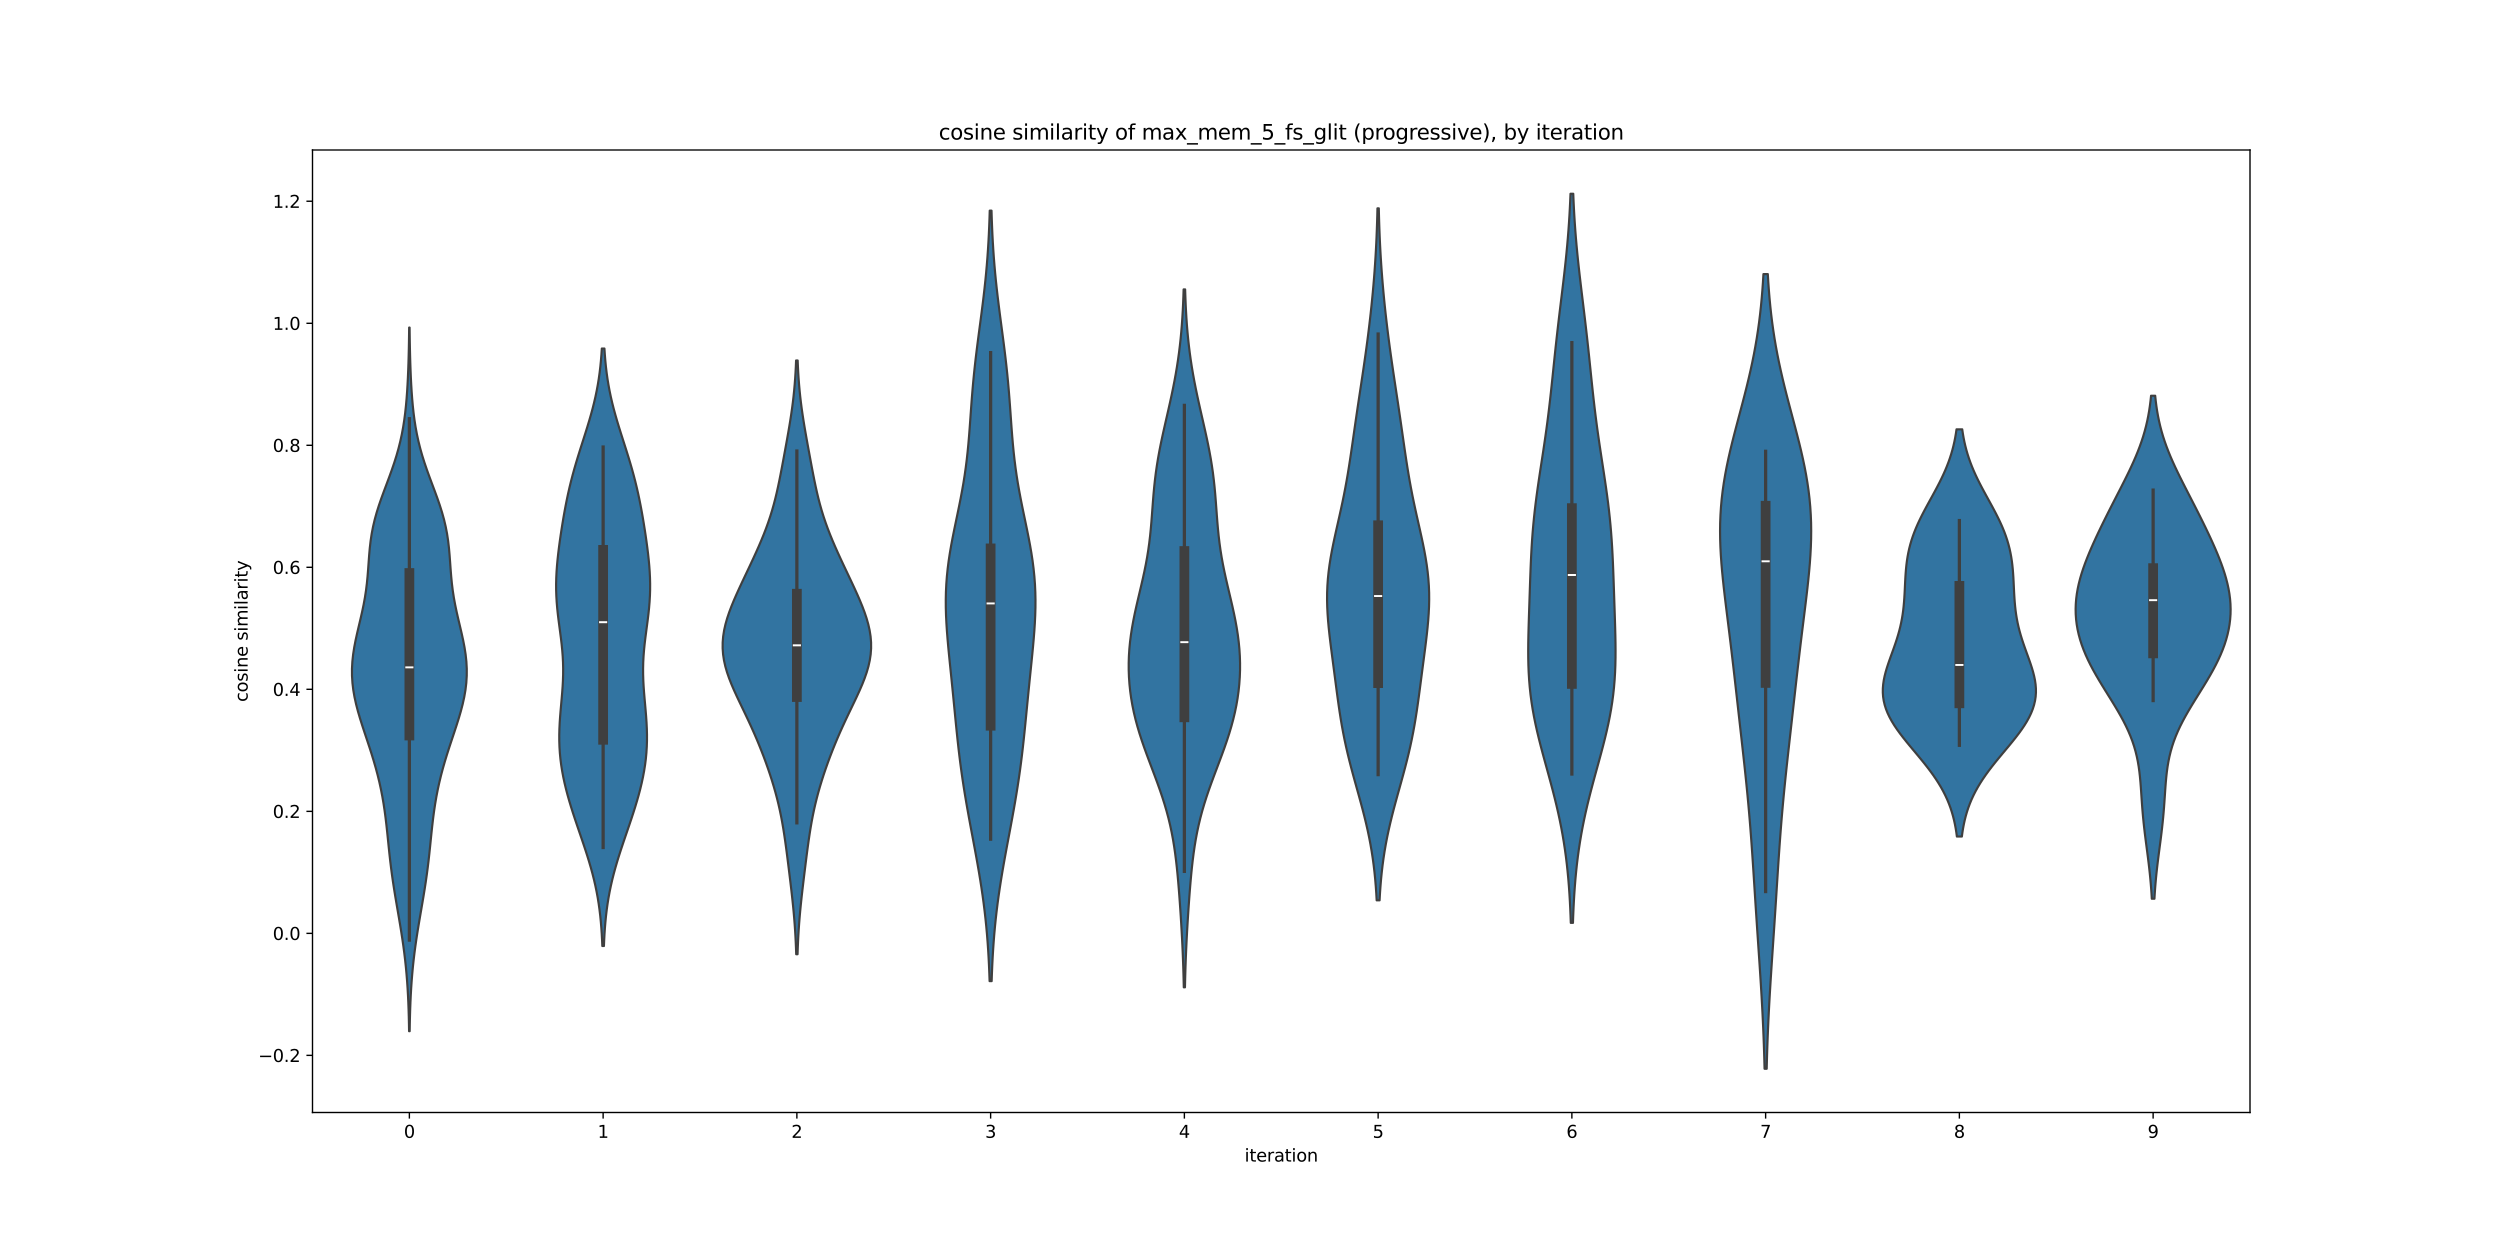 <?xml version="1.0" encoding="utf-8" standalone="no"?>
<!DOCTYPE svg PUBLIC "-//W3C//DTD SVG 1.1//EN"
  "http://www.w3.org/Graphics/SVG/1.1/DTD/svg11.dtd">
<svg xmlns:xlink="http://www.w3.org/1999/xlink" width="1440pt" height="720pt" viewBox="0 0 1440 720" xmlns="http://www.w3.org/2000/svg" version="1.1">
 <defs>
  <style type="text/css">*{stroke-linejoin: round; stroke-linecap: butt}</style>
 </defs>
 <g id="figure_1">
  <g id="patch_1">
   <path d="M 0 720 
L 1440 720 
L 1440 0 
L 0 0 
z
" style="fill: #ffffff"/>
  </g>
  <g id="axes_1">
   <g id="patch_2">
    <path d="M 180 640.8 
L 1296 640.8 
L 1296 86.4 
L 180 86.4 
z
" style="fill: #ffffff"/>
   </g>
   <g id="PolyCollection_1">
    <defs>
     <path id="m5633e20b74" d="M 235.969 -126.03 
L 235.631 -126.03 
L 235.561 -130.124 
L 235.469 -134.217 
L 235.349 -138.311 
L 235.198 -142.405 
L 235.009 -146.499 
L 234.778 -150.593 
L 234.5 -154.687 
L 234.172 -158.78 
L 233.792 -162.874 
L 233.356 -166.968 
L 232.867 -171.062 
L 232.325 -175.156 
L 231.736 -179.25 
L 231.104 -183.344 
L 230.438 -187.437 
L 229.748 -191.531 
L 229.046 -195.625 
L 228.345 -199.719 
L 227.656 -203.813 
L 226.993 -207.907 
L 226.365 -212 
L 225.779 -216.094 
L 225.24 -220.188 
L 224.744 -224.282 
L 224.287 -228.376 
L 223.858 -232.47 
L 223.442 -236.563 
L 223.022 -240.657 
L 222.58 -244.751 
L 222.096 -248.845 
L 221.554 -252.939 
L 220.939 -257.033 
L 220.239 -261.126 
L 219.445 -265.22 
L 218.553 -269.314 
L 217.561 -273.408 
L 216.473 -277.502 
L 215.296 -281.596 
L 214.042 -285.69 
L 212.728 -289.783 
L 211.375 -293.877 
L 210.011 -297.971 
L 208.667 -302.065 
L 207.378 -306.159 
L 206.181 -310.253 
L 205.114 -314.346 
L 204.21 -318.44 
L 203.5 -322.534 
L 203.01 -326.628 
L 202.755 -330.722 
L 202.739 -334.816 
L 202.96 -338.909 
L 203.399 -343.003 
L 204.031 -347.097 
L 204.818 -351.191 
L 205.715 -355.285 
L 206.674 -359.379 
L 207.643 -363.473 
L 208.576 -367.566 
L 209.432 -371.66 
L 210.182 -375.754 
L 210.81 -379.848 
L 211.317 -383.942 
L 211.719 -388.036 
L 212.045 -392.129 
L 212.336 -396.223 
L 212.641 -400.317 
L 213.008 -404.411 
L 213.483 -408.505 
L 214.101 -412.599 
L 214.888 -416.692 
L 215.852 -420.786 
L 216.989 -424.88 
L 218.279 -428.974 
L 219.69 -433.068 
L 221.184 -437.162 
L 222.716 -441.255 
L 224.241 -445.349 
L 225.718 -449.443 
L 227.113 -453.537 
L 228.398 -457.631 
L 229.556 -461.725 
L 230.578 -465.819 
L 231.464 -469.912 
L 232.22 -474.006 
L 232.857 -478.1 
L 233.388 -482.194 
L 233.829 -486.288 
L 234.193 -490.382 
L 234.495 -494.475 
L 234.745 -498.569 
L 234.953 -502.663 
L 235.126 -506.757 
L 235.269 -510.851 
L 235.387 -514.945 
L 235.484 -519.038 
L 235.561 -523.132 
L 235.623 -527.226 
L 235.672 -531.32 
L 235.928 -531.32 
L 235.928 -531.32 
L 235.977 -527.226 
L 236.039 -523.132 
L 236.116 -519.038 
L 236.213 -514.945 
L 236.331 -510.851 
L 236.474 -506.757 
L 236.647 -502.663 
L 236.855 -498.569 
L 237.105 -494.475 
L 237.407 -490.382 
L 237.771 -486.288 
L 238.212 -482.194 
L 238.743 -478.1 
L 239.38 -474.006 
L 240.136 -469.912 
L 241.022 -465.819 
L 242.044 -461.725 
L 243.202 -457.631 
L 244.487 -453.537 
L 245.882 -449.443 
L 247.359 -445.349 
L 248.884 -441.255 
L 250.416 -437.162 
L 251.91 -433.068 
L 253.321 -428.974 
L 254.611 -424.88 
L 255.748 -420.786 
L 256.712 -416.692 
L 257.499 -412.599 
L 258.117 -408.505 
L 258.592 -404.411 
L 258.959 -400.317 
L 259.264 -396.223 
L 259.555 -392.129 
L 259.881 -388.036 
L 260.283 -383.942 
L 260.79 -379.848 
L 261.418 -375.754 
L 262.168 -371.66 
L 263.024 -367.566 
L 263.957 -363.473 
L 264.926 -359.379 
L 265.885 -355.285 
L 266.782 -351.191 
L 267.569 -347.097 
L 268.201 -343.003 
L 268.64 -338.909 
L 268.861 -334.816 
L 268.845 -330.722 
L 268.59 -326.628 
L 268.1 -322.534 
L 267.39 -318.44 
L 266.486 -314.346 
L 265.419 -310.253 
L 264.222 -306.159 
L 262.933 -302.065 
L 261.589 -297.971 
L 260.225 -293.877 
L 258.872 -289.783 
L 257.558 -285.69 
L 256.304 -281.596 
L 255.127 -277.502 
L 254.039 -273.408 
L 253.047 -269.314 
L 252.155 -265.22 
L 251.361 -261.126 
L 250.661 -257.033 
L 250.046 -252.939 
L 249.504 -248.845 
L 249.02 -244.751 
L 248.578 -240.657 
L 248.158 -236.563 
L 247.742 -232.47 
L 247.313 -228.376 
L 246.856 -224.282 
L 246.36 -220.188 
L 245.821 -216.094 
L 245.235 -212 
L 244.607 -207.907 
L 243.944 -203.813 
L 243.255 -199.719 
L 242.554 -195.625 
L 241.852 -191.531 
L 241.162 -187.437 
L 240.496 -183.344 
L 239.864 -179.25 
L 239.275 -175.156 
L 238.733 -171.062 
L 238.244 -166.968 
L 237.808 -162.874 
L 237.428 -158.78 
L 237.1 -154.687 
L 236.822 -150.593 
L 236.591 -146.499 
L 236.402 -142.405 
L 236.251 -138.311 
L 236.131 -134.217 
L 236.039 -130.124 
L 235.969 -126.03 
z
" style="stroke: #3f3f3f; stroke-width: 1.25"/>
    </defs>
    <g clip-path="url(#p10f437c5ed)">
     <use xlink:href="#m5633e20b74" x="0" y="720" style="fill: #3274a1; stroke: #3f3f3f; stroke-width: 1.25"/>
    </g>
   </g>
   <g id="PolyCollection_2">
    <defs>
     <path id="m84bf03c28a" d="M 347.86 -175.099 
L 346.94 -175.099 
L 346.79 -178.575 
L 346.601 -182.051 
L 346.367 -185.527 
L 346.08 -189.004 
L 345.734 -192.48 
L 345.323 -195.956 
L 344.84 -199.433 
L 344.281 -202.909 
L 343.643 -206.385 
L 342.925 -209.861 
L 342.126 -213.338 
L 341.249 -216.814 
L 340.3 -220.29 
L 339.284 -223.766 
L 338.211 -227.243 
L 337.091 -230.719 
L 335.935 -234.195 
L 334.757 -237.672 
L 333.568 -241.148 
L 332.383 -244.624 
L 331.213 -248.1 
L 330.073 -251.577 
L 328.972 -255.053 
L 327.924 -258.529 
L 326.937 -262.005 
L 326.022 -265.482 
L 325.187 -268.958 
L 324.441 -272.434 
L 323.792 -275.911 
L 323.244 -279.387 
L 322.804 -282.863 
L 322.473 -286.339 
L 322.253 -289.816 
L 322.142 -293.292 
L 322.134 -296.768 
L 322.22 -300.244 
L 322.388 -303.721 
L 322.623 -307.197 
L 322.906 -310.673 
L 323.214 -314.149 
L 323.526 -317.626 
L 323.818 -321.102 
L 324.067 -324.578 
L 324.254 -328.055 
L 324.361 -331.531 
L 324.377 -335.007 
L 324.296 -338.483 
L 324.118 -341.96 
L 323.848 -345.436 
L 323.5 -348.912 
L 323.091 -352.388 
L 322.642 -355.865 
L 322.179 -359.341 
L 321.725 -362.817 
L 321.305 -366.294 
L 320.94 -369.77 
L 320.649 -373.246 
L 320.444 -376.722 
L 320.334 -380.199 
L 320.321 -383.675 
L 320.402 -387.151 
L 320.573 -390.627 
L 320.823 -394.104 
L 321.142 -397.58 
L 321.519 -401.056 
L 321.943 -404.533 
L 322.407 -408.009 
L 322.903 -411.485 
L 323.428 -414.961 
L 323.98 -418.438 
L 324.561 -421.914 
L 325.175 -425.39 
L 325.826 -428.866 
L 326.518 -432.343 
L 327.259 -435.819 
L 328.05 -439.295 
L 328.897 -442.772 
L 329.798 -446.248 
L 330.753 -449.724 
L 331.758 -453.2 
L 332.805 -456.677 
L 333.885 -460.153 
L 334.986 -463.629 
L 336.097 -467.105 
L 337.202 -470.582 
L 338.287 -474.058 
L 339.338 -477.534 
L 340.342 -481.011 
L 341.288 -484.487 
L 342.166 -487.963 
L 342.969 -491.439 
L 343.693 -494.916 
L 344.335 -498.392 
L 344.898 -501.868 
L 345.383 -505.344 
L 345.794 -508.821 
L 346.138 -512.297 
L 346.421 -515.773 
L 346.651 -519.249 
L 348.149 -519.249 
L 348.149 -519.249 
L 348.379 -515.773 
L 348.662 -512.297 
L 349.006 -508.821 
L 349.417 -505.344 
L 349.902 -501.868 
L 350.465 -498.392 
L 351.107 -494.916 
L 351.831 -491.439 
L 352.634 -487.963 
L 353.512 -484.487 
L 354.458 -481.011 
L 355.462 -477.534 
L 356.513 -474.058 
L 357.598 -470.582 
L 358.703 -467.105 
L 359.814 -463.629 
L 360.915 -460.153 
L 361.995 -456.677 
L 363.042 -453.2 
L 364.047 -449.724 
L 365.002 -446.248 
L 365.903 -442.772 
L 366.75 -439.295 
L 367.541 -435.819 
L 368.282 -432.343 
L 368.974 -428.866 
L 369.625 -425.39 
L 370.239 -421.914 
L 370.82 -418.438 
L 371.372 -414.961 
L 371.897 -411.485 
L 372.393 -408.009 
L 372.857 -404.533 
L 373.281 -401.056 
L 373.658 -397.58 
L 373.977 -394.104 
L 374.227 -390.627 
L 374.398 -387.151 
L 374.479 -383.675 
L 374.466 -380.199 
L 374.356 -376.722 
L 374.151 -373.246 
L 373.86 -369.77 
L 373.495 -366.294 
L 373.075 -362.817 
L 372.621 -359.341 
L 372.158 -355.865 
L 371.709 -352.388 
L 371.3 -348.912 
L 370.952 -345.436 
L 370.682 -341.96 
L 370.504 -338.483 
L 370.423 -335.007 
L 370.439 -331.531 
L 370.546 -328.055 
L 370.733 -324.578 
L 370.982 -321.102 
L 371.274 -317.626 
L 371.586 -314.149 
L 371.894 -310.673 
L 372.177 -307.197 
L 372.412 -303.721 
L 372.58 -300.244 
L 372.666 -296.768 
L 372.658 -293.292 
L 372.547 -289.816 
L 372.327 -286.339 
L 371.996 -282.863 
L 371.556 -279.387 
L 371.008 -275.911 
L 370.359 -272.434 
L 369.613 -268.958 
L 368.778 -265.482 
L 367.863 -262.005 
L 366.876 -258.529 
L 365.828 -255.053 
L 364.727 -251.577 
L 363.587 -248.1 
L 362.417 -244.624 
L 361.232 -241.148 
L 360.043 -237.672 
L 358.865 -234.195 
L 357.709 -230.719 
L 356.589 -227.243 
L 355.516 -223.766 
L 354.5 -220.29 
L 353.551 -216.814 
L 352.674 -213.338 
L 351.875 -209.861 
L 351.157 -206.385 
L 350.519 -202.909 
L 349.96 -199.433 
L 349.477 -195.956 
L 349.066 -192.48 
L 348.72 -189.004 
L 348.433 -185.527 
L 348.199 -182.051 
L 348.01 -178.575 
L 347.86 -175.099 
z
" style="stroke: #3f3f3f; stroke-width: 1.25"/>
    </defs>
    <g clip-path="url(#p10f437c5ed)">
     <use xlink:href="#m84bf03c28a" x="0" y="720" style="fill: #3274a1; stroke: #3f3f3f; stroke-width: 1.25"/>
    </g>
   </g>
   <g id="PolyCollection_3">
    <defs>
     <path id="mc9c1a21904" d="M 459.387 -170.369 
L 458.613 -170.369 
L 458.493 -173.824 
L 458.347 -177.278 
L 458.172 -180.733 
L 457.965 -184.187 
L 457.726 -187.642 
L 457.454 -191.096 
L 457.152 -194.551 
L 456.82 -198.005 
L 456.463 -201.46 
L 456.084 -204.914 
L 455.688 -208.369 
L 455.279 -211.823 
L 454.862 -215.278 
L 454.438 -218.732 
L 454.01 -222.187 
L 453.575 -225.641 
L 453.131 -229.096 
L 452.672 -232.55 
L 452.193 -236.005 
L 451.684 -239.459 
L 451.136 -242.914 
L 450.541 -246.368 
L 449.89 -249.823 
L 449.177 -253.277 
L 448.397 -256.732 
L 447.548 -260.186 
L 446.63 -263.641 
L 445.644 -267.095 
L 444.592 -270.55 
L 443.479 -274.004 
L 442.308 -277.459 
L 441.081 -280.913 
L 439.799 -284.368 
L 438.464 -287.822 
L 437.075 -291.277 
L 435.631 -294.731 
L 434.133 -298.186 
L 432.582 -301.64 
L 430.984 -305.095 
L 429.348 -308.549 
L 427.691 -312.004 
L 426.032 -315.458 
L 424.398 -318.913 
L 422.82 -322.367 
L 421.332 -325.822 
L 419.973 -329.276 
L 418.777 -332.731 
L 417.78 -336.185 
L 417.012 -339.64 
L 416.495 -343.094 
L 416.243 -346.549 
L 416.262 -350.004 
L 416.548 -353.458 
L 417.087 -356.913 
L 417.858 -360.367 
L 418.836 -363.822 
L 419.991 -367.276 
L 421.292 -370.731 
L 422.708 -374.185 
L 424.213 -377.64 
L 425.779 -381.094 
L 427.388 -384.549 
L 429.019 -388.003 
L 430.658 -391.458 
L 432.291 -394.912 
L 433.904 -398.367 
L 435.485 -401.821 
L 437.021 -405.276 
L 438.501 -408.73 
L 439.912 -412.185 
L 441.246 -415.639 
L 442.494 -419.094 
L 443.652 -422.548 
L 444.719 -426.003 
L 445.699 -429.457 
L 446.597 -432.912 
L 447.424 -436.366 
L 448.191 -439.821 
L 448.912 -443.275 
L 449.598 -446.73 
L 450.26 -450.184 
L 450.908 -453.639 
L 451.548 -457.093 
L 452.183 -460.548 
L 452.812 -464.002 
L 453.434 -467.457 
L 454.043 -470.911 
L 454.633 -474.366 
L 455.197 -477.82 
L 455.729 -481.275 
L 456.222 -484.729 
L 456.672 -488.184 
L 457.076 -491.638 
L 457.432 -495.093 
L 457.741 -498.547 
L 458.004 -502.002 
L 458.223 -505.456 
L 458.404 -508.911 
L 458.549 -512.365 
L 459.451 -512.365 
L 459.451 -512.365 
L 459.596 -508.911 
L 459.777 -505.456 
L 459.996 -502.002 
L 460.259 -498.547 
L 460.568 -495.093 
L 460.924 -491.638 
L 461.328 -488.184 
L 461.778 -484.729 
L 462.271 -481.275 
L 462.803 -477.82 
L 463.367 -474.366 
L 463.957 -470.911 
L 464.566 -467.457 
L 465.188 -464.002 
L 465.817 -460.548 
L 466.452 -457.093 
L 467.092 -453.639 
L 467.74 -450.184 
L 468.402 -446.73 
L 469.088 -443.275 
L 469.809 -439.821 
L 470.576 -436.366 
L 471.403 -432.912 
L 472.301 -429.457 
L 473.281 -426.003 
L 474.348 -422.548 
L 475.506 -419.094 
L 476.754 -415.639 
L 478.088 -412.185 
L 479.499 -408.73 
L 480.979 -405.276 
L 482.515 -401.821 
L 484.096 -398.367 
L 485.709 -394.912 
L 487.342 -391.458 
L 488.981 -388.003 
L 490.612 -384.549 
L 492.221 -381.094 
L 493.787 -377.64 
L 495.292 -374.185 
L 496.708 -370.731 
L 498.009 -367.276 
L 499.164 -363.822 
L 500.142 -360.367 
L 500.913 -356.913 
L 501.452 -353.458 
L 501.738 -350.004 
L 501.757 -346.549 
L 501.505 -343.094 
L 500.988 -339.64 
L 500.22 -336.185 
L 499.223 -332.731 
L 498.027 -329.276 
L 496.668 -325.822 
L 495.18 -322.367 
L 493.602 -318.913 
L 491.968 -315.458 
L 490.309 -312.004 
L 488.652 -308.549 
L 487.016 -305.095 
L 485.418 -301.64 
L 483.867 -298.186 
L 482.369 -294.731 
L 480.925 -291.277 
L 479.536 -287.822 
L 478.201 -284.368 
L 476.919 -280.913 
L 475.692 -277.459 
L 474.521 -274.004 
L 473.408 -270.55 
L 472.356 -267.095 
L 471.37 -263.641 
L 470.452 -260.186 
L 469.603 -256.732 
L 468.823 -253.277 
L 468.11 -249.823 
L 467.459 -246.368 
L 466.864 -242.914 
L 466.316 -239.459 
L 465.807 -236.005 
L 465.328 -232.55 
L 464.869 -229.096 
L 464.425 -225.641 
L 463.99 -222.187 
L 463.562 -218.732 
L 463.138 -215.278 
L 462.721 -211.823 
L 462.312 -208.369 
L 461.916 -204.914 
L 461.537 -201.46 
L 461.18 -198.005 
L 460.848 -194.551 
L 460.546 -191.096 
L 460.274 -187.642 
L 460.035 -184.187 
L 459.828 -180.733 
L 459.653 -177.278 
L 459.507 -173.824 
L 459.387 -170.369 
z
" style="stroke: #3f3f3f; stroke-width: 1.25"/>
    </defs>
    <g clip-path="url(#p10f437c5ed)">
     <use xlink:href="#mc9c1a21904" x="0" y="720" style="fill: #3274a1; stroke: #3f3f3f; stroke-width: 1.25"/>
    </g>
   </g>
   <g id="PolyCollection_4">
    <defs>
     <path id="m3683448198" d="M 571.19 -154.868 
L 570.01 -154.868 
L 569.852 -159.351 
L 569.662 -163.834 
L 569.437 -168.317 
L 569.171 -172.799 
L 568.861 -177.282 
L 568.505 -181.765 
L 568.1 -186.248 
L 567.644 -190.731 
L 567.136 -195.213 
L 566.577 -199.696 
L 565.967 -204.179 
L 565.31 -208.662 
L 564.608 -213.145 
L 563.867 -217.627 
L 563.091 -222.11 
L 562.288 -226.593 
L 561.464 -231.076 
L 560.627 -235.559 
L 559.786 -240.041 
L 558.947 -244.524 
L 558.12 -249.007 
L 557.311 -253.49 
L 556.527 -257.973 
L 555.774 -262.455 
L 555.056 -266.938 
L 554.377 -271.421 
L 553.737 -275.904 
L 553.138 -280.387 
L 552.576 -284.87 
L 552.049 -289.352 
L 551.552 -293.835 
L 551.08 -298.318 
L 550.626 -302.801 
L 550.183 -307.284 
L 549.746 -311.766 
L 549.308 -316.249 
L 548.867 -320.732 
L 548.419 -325.215 
L 547.964 -329.698 
L 547.505 -334.18 
L 547.047 -338.663 
L 546.599 -343.146 
L 546.169 -347.629 
L 545.771 -352.112 
L 545.419 -356.594 
L 545.127 -361.077 
L 544.911 -365.56 
L 544.786 -370.043 
L 544.764 -374.526 
L 544.855 -379.008 
L 545.067 -383.491 
L 545.402 -387.974 
L 545.859 -392.457 
L 546.433 -396.94 
L 547.112 -401.422 
L 547.883 -405.905 
L 548.727 -410.388 
L 549.624 -414.871 
L 550.552 -419.354 
L 551.489 -423.837 
L 552.413 -428.319 
L 553.305 -432.802 
L 554.148 -437.285 
L 554.93 -441.768 
L 555.642 -446.251 
L 556.279 -450.733 
L 556.844 -455.216 
L 557.339 -459.699 
L 557.774 -464.182 
L 558.159 -468.665 
L 558.508 -473.147 
L 558.835 -477.63 
L 559.153 -482.113 
L 559.475 -486.596 
L 559.815 -491.079 
L 560.18 -495.561 
L 560.577 -500.044 
L 561.011 -504.527 
L 561.482 -509.01 
L 561.99 -513.493 
L 562.529 -517.975 
L 563.094 -522.458 
L 563.678 -526.941 
L 564.271 -531.424 
L 564.866 -535.907 
L 565.452 -540.39 
L 566.021 -544.872 
L 566.567 -549.355 
L 567.082 -553.838 
L 567.562 -558.321 
L 568.002 -562.804 
L 568.401 -567.286 
L 568.758 -571.769 
L 569.072 -576.252 
L 569.347 -580.735 
L 569.582 -585.218 
L 569.782 -589.7 
L 569.95 -594.183 
L 570.089 -598.666 
L 571.111 -598.666 
L 571.111 -598.666 
L 571.25 -594.183 
L 571.418 -589.7 
L 571.618 -585.218 
L 571.853 -580.735 
L 572.128 -576.252 
L 572.442 -571.769 
L 572.799 -567.286 
L 573.198 -562.804 
L 573.638 -558.321 
L 574.118 -553.838 
L 574.633 -549.355 
L 575.179 -544.872 
L 575.748 -540.39 
L 576.334 -535.907 
L 576.929 -531.424 
L 577.522 -526.941 
L 578.106 -522.458 
L 578.671 -517.975 
L 579.21 -513.493 
L 579.718 -509.01 
L 580.189 -504.527 
L 580.623 -500.044 
L 581.02 -495.561 
L 581.385 -491.079 
L 581.725 -486.596 
L 582.047 -482.113 
L 582.365 -477.63 
L 582.692 -473.147 
L 583.041 -468.665 
L 583.426 -464.182 
L 583.861 -459.699 
L 584.356 -455.216 
L 584.921 -450.733 
L 585.558 -446.251 
L 586.27 -441.768 
L 587.052 -437.285 
L 587.895 -432.802 
L 588.787 -428.319 
L 589.711 -423.837 
L 590.648 -419.354 
L 591.576 -414.871 
L 592.473 -410.388 
L 593.317 -405.905 
L 594.088 -401.422 
L 594.767 -396.94 
L 595.341 -392.457 
L 595.798 -387.974 
L 596.133 -383.491 
L 596.345 -379.008 
L 596.436 -374.526 
L 596.414 -370.043 
L 596.289 -365.56 
L 596.073 -361.077 
L 595.781 -356.594 
L 595.429 -352.112 
L 595.031 -347.629 
L 594.601 -343.146 
L 594.153 -338.663 
L 593.695 -334.18 
L 593.236 -329.698 
L 592.781 -325.215 
L 592.333 -320.732 
L 591.892 -316.249 
L 591.454 -311.766 
L 591.017 -307.284 
L 590.574 -302.801 
L 590.12 -298.318 
L 589.648 -293.835 
L 589.151 -289.352 
L 588.624 -284.87 
L 588.062 -280.387 
L 587.463 -275.904 
L 586.823 -271.421 
L 586.144 -266.938 
L 585.426 -262.455 
L 584.673 -257.973 
L 583.889 -253.49 
L 583.08 -249.007 
L 582.253 -244.524 
L 581.414 -240.041 
L 580.573 -235.559 
L 579.736 -231.076 
L 578.912 -226.593 
L 578.109 -222.11 
L 577.333 -217.627 
L 576.592 -213.145 
L 575.89 -208.662 
L 575.233 -204.179 
L 574.623 -199.696 
L 574.064 -195.213 
L 573.556 -190.731 
L 573.1 -186.248 
L 572.695 -181.765 
L 572.339 -177.282 
L 572.029 -172.799 
L 571.763 -168.317 
L 571.538 -163.834 
L 571.348 -159.351 
L 571.19 -154.868 
z
" style="stroke: #3f3f3f; stroke-width: 1.25"/>
    </defs>
    <g clip-path="url(#p10f437c5ed)">
     <use xlink:href="#m3683448198" x="0" y="720" style="fill: #3274a1; stroke: #3f3f3f; stroke-width: 1.25"/>
    </g>
   </g>
   <g id="PolyCollection_5">
    <defs>
     <path id="mfd5cd10258" d="M 682.536 -151.296 
L 681.864 -151.296 
L 681.773 -155.356 
L 681.665 -159.417 
L 681.538 -163.478 
L 681.392 -167.539 
L 681.227 -171.599 
L 681.042 -175.66 
L 680.839 -179.721 
L 680.619 -183.781 
L 680.382 -187.842 
L 680.13 -191.903 
L 679.864 -195.964 
L 679.583 -200.024 
L 679.286 -204.085 
L 678.97 -208.146 
L 678.631 -212.206 
L 678.261 -216.267 
L 677.853 -220.328 
L 677.397 -224.389 
L 676.881 -228.449 
L 676.293 -232.51 
L 675.623 -236.571 
L 674.858 -240.631 
L 673.992 -244.692 
L 673.018 -248.753 
L 671.935 -252.814 
L 670.745 -256.874 
L 669.455 -260.935 
L 668.078 -264.996 
L 666.629 -269.056 
L 665.129 -273.117 
L 663.599 -277.178 
L 662.065 -281.238 
L 660.551 -285.299 
L 659.082 -289.36 
L 657.68 -293.421 
L 656.365 -297.481 
L 655.154 -301.542 
L 654.059 -305.603 
L 653.091 -309.663 
L 652.254 -313.724 
L 651.554 -317.785 
L 650.992 -321.846 
L 650.569 -325.906 
L 650.284 -329.967 
L 650.136 -334.028 
L 650.126 -338.088 
L 650.252 -342.149 
L 650.512 -346.21 
L 650.902 -350.271 
L 651.416 -354.331 
L 652.046 -358.392 
L 652.78 -362.453 
L 653.601 -366.513 
L 654.492 -370.574 
L 655.429 -374.635 
L 656.39 -378.695 
L 657.349 -382.756 
L 658.282 -386.817 
L 659.169 -390.878 
L 659.99 -394.938 
L 660.731 -398.999 
L 661.386 -403.06 
L 661.953 -407.12 
L 662.436 -411.181 
L 662.846 -415.242 
L 663.199 -419.303 
L 663.514 -423.363 
L 663.813 -427.424 
L 664.117 -431.485 
L 664.448 -435.545 
L 664.824 -439.606 
L 665.261 -443.667 
L 665.767 -447.728 
L 666.35 -451.788 
L 667.009 -455.849 
L 667.741 -459.91 
L 668.538 -463.97 
L 669.389 -468.031 
L 670.281 -472.092 
L 671.198 -476.153 
L 672.127 -480.213 
L 673.053 -484.274 
L 673.962 -488.335 
L 674.843 -492.395 
L 675.685 -496.456 
L 676.48 -500.517 
L 677.223 -504.577 
L 677.907 -508.638 
L 678.531 -512.699 
L 679.094 -516.76 
L 679.595 -520.82 
L 680.037 -524.881 
L 680.423 -528.942 
L 680.755 -533.002 
L 681.037 -537.063 
L 681.275 -541.124 
L 681.472 -545.185 
L 681.634 -549.245 
L 681.765 -553.306 
L 682.635 -553.306 
L 682.635 -553.306 
L 682.766 -549.245 
L 682.928 -545.185 
L 683.125 -541.124 
L 683.363 -537.063 
L 683.645 -533.002 
L 683.977 -528.942 
L 684.363 -524.881 
L 684.805 -520.82 
L 685.306 -516.76 
L 685.869 -512.699 
L 686.493 -508.638 
L 687.177 -504.577 
L 687.92 -500.517 
L 688.715 -496.456 
L 689.557 -492.395 
L 690.438 -488.335 
L 691.347 -484.274 
L 692.273 -480.213 
L 693.202 -476.153 
L 694.119 -472.092 
L 695.011 -468.031 
L 695.862 -463.97 
L 696.659 -459.91 
L 697.391 -455.849 
L 698.05 -451.788 
L 698.633 -447.728 
L 699.139 -443.667 
L 699.576 -439.606 
L 699.952 -435.545 
L 700.283 -431.485 
L 700.587 -427.424 
L 700.886 -423.363 
L 701.201 -419.303 
L 701.554 -415.242 
L 701.964 -411.181 
L 702.447 -407.12 
L 703.014 -403.06 
L 703.669 -398.999 
L 704.41 -394.938 
L 705.231 -390.878 
L 706.118 -386.817 
L 707.051 -382.756 
L 708.01 -378.695 
L 708.971 -374.635 
L 709.908 -370.574 
L 710.799 -366.513 
L 711.62 -362.453 
L 712.354 -358.392 
L 712.984 -354.331 
L 713.498 -350.271 
L 713.888 -346.21 
L 714.148 -342.149 
L 714.274 -338.088 
L 714.264 -334.028 
L 714.116 -329.967 
L 713.831 -325.906 
L 713.408 -321.846 
L 712.846 -317.785 
L 712.146 -313.724 
L 711.309 -309.663 
L 710.341 -305.603 
L 709.246 -301.542 
L 708.035 -297.481 
L 706.72 -293.421 
L 705.318 -289.36 
L 703.849 -285.299 
L 702.335 -281.238 
L 700.801 -277.178 
L 699.271 -273.117 
L 697.771 -269.056 
L 696.322 -264.996 
L 694.945 -260.935 
L 693.655 -256.874 
L 692.465 -252.814 
L 691.382 -248.753 
L 690.408 -244.692 
L 689.542 -240.631 
L 688.777 -236.571 
L 688.107 -232.51 
L 687.519 -228.449 
L 687.003 -224.389 
L 686.547 -220.328 
L 686.139 -216.267 
L 685.769 -212.206 
L 685.43 -208.146 
L 685.114 -204.085 
L 684.817 -200.024 
L 684.536 -195.964 
L 684.27 -191.903 
L 684.018 -187.842 
L 683.781 -183.781 
L 683.561 -179.721 
L 683.358 -175.66 
L 683.173 -171.599 
L 683.008 -167.539 
L 682.862 -163.478 
L 682.735 -159.417 
L 682.627 -155.356 
L 682.536 -151.296 
z
" style="stroke: #3f3f3f; stroke-width: 1.25"/>
    </defs>
    <g clip-path="url(#p10f437c5ed)">
     <use xlink:href="#mfd5cd10258" x="0" y="720" style="fill: #3274a1; stroke: #3f3f3f; stroke-width: 1.25"/>
    </g>
   </g>
   <g id="PolyCollection_6">
    <defs>
     <path id="me802016fc7" d="M 794.635 -201.401 
L 792.965 -201.401 
L 792.733 -205.428 
L 792.452 -209.454 
L 792.114 -213.48 
L 791.713 -217.506 
L 791.245 -221.533 
L 790.705 -225.559 
L 790.088 -229.585 
L 789.395 -233.612 
L 788.624 -237.638 
L 787.778 -241.664 
L 786.862 -245.69 
L 785.884 -249.717 
L 784.851 -253.743 
L 783.777 -257.769 
L 782.673 -261.795 
L 781.554 -265.822 
L 780.434 -269.848 
L 779.33 -273.874 
L 778.253 -277.901 
L 777.217 -281.927 
L 776.232 -285.953 
L 775.306 -289.979 
L 774.442 -294.006 
L 773.642 -298.032 
L 772.904 -302.058 
L 772.223 -306.084 
L 771.591 -310.111 
L 771 -314.137 
L 770.44 -318.163 
L 769.9 -322.189 
L 769.371 -326.216 
L 768.845 -330.242 
L 768.32 -334.268 
L 767.792 -338.295 
L 767.265 -342.321 
L 766.744 -346.347 
L 766.24 -350.373 
L 765.765 -354.4 
L 765.335 -358.426 
L 764.966 -362.452 
L 764.676 -366.478 
L 764.479 -370.505 
L 764.39 -374.531 
L 764.42 -378.557 
L 764.576 -382.584 
L 764.86 -386.61 
L 765.27 -390.636 
L 765.799 -394.662 
L 766.435 -398.689 
L 767.163 -402.715 
L 767.966 -406.741 
L 768.824 -410.767 
L 769.717 -414.794 
L 770.627 -418.82 
L 771.534 -422.846 
L 772.424 -426.873 
L 773.284 -430.899 
L 774.107 -434.925 
L 774.887 -438.951 
L 775.623 -442.978 
L 776.318 -447.004 
L 776.975 -451.03 
L 777.601 -455.056 
L 778.203 -459.083 
L 778.789 -463.109 
L 779.367 -467.135 
L 779.943 -471.161 
L 780.521 -475.188 
L 781.105 -479.214 
L 781.696 -483.24 
L 782.294 -487.267 
L 782.898 -491.293 
L 783.506 -495.319 
L 784.113 -499.345 
L 784.717 -503.372 
L 785.313 -507.398 
L 785.899 -511.424 
L 786.471 -515.45 
L 787.027 -519.477 
L 787.565 -523.503 
L 788.084 -527.529 
L 788.582 -531.556 
L 789.058 -535.582 
L 789.513 -539.608 
L 789.945 -543.634 
L 790.353 -547.661 
L 790.738 -551.687 
L 791.098 -555.713 
L 791.434 -559.739 
L 791.743 -563.766 
L 792.027 -567.792 
L 792.285 -571.818 
L 792.517 -575.844 
L 792.724 -579.871 
L 792.906 -583.897 
L 793.065 -587.923 
L 793.201 -591.95 
L 793.318 -595.976 
L 793.416 -600.002 
L 794.184 -600.002 
L 794.184 -600.002 
L 794.282 -595.976 
L 794.399 -591.95 
L 794.535 -587.923 
L 794.694 -583.897 
L 794.876 -579.871 
L 795.083 -575.844 
L 795.315 -571.818 
L 795.573 -567.792 
L 795.857 -563.766 
L 796.166 -559.739 
L 796.502 -555.713 
L 796.862 -551.687 
L 797.247 -547.661 
L 797.655 -543.634 
L 798.087 -539.608 
L 798.542 -535.582 
L 799.018 -531.556 
L 799.516 -527.529 
L 800.035 -523.503 
L 800.573 -519.477 
L 801.129 -515.45 
L 801.701 -511.424 
L 802.287 -507.398 
L 802.883 -503.372 
L 803.487 -499.345 
L 804.094 -495.319 
L 804.702 -491.293 
L 805.306 -487.267 
L 805.904 -483.24 
L 806.495 -479.214 
L 807.079 -475.188 
L 807.657 -471.161 
L 808.233 -467.135 
L 808.811 -463.109 
L 809.397 -459.083 
L 809.999 -455.056 
L 810.625 -451.03 
L 811.282 -447.004 
L 811.977 -442.978 
L 812.713 -438.951 
L 813.493 -434.925 
L 814.316 -430.899 
L 815.176 -426.873 
L 816.066 -422.846 
L 816.973 -418.82 
L 817.883 -414.794 
L 818.776 -410.767 
L 819.634 -406.741 
L 820.437 -402.715 
L 821.165 -398.689 
L 821.801 -394.662 
L 822.33 -390.636 
L 822.74 -386.61 
L 823.024 -382.584 
L 823.18 -378.557 
L 823.21 -374.531 
L 823.121 -370.505 
L 822.924 -366.478 
L 822.634 -362.452 
L 822.265 -358.426 
L 821.835 -354.4 
L 821.36 -350.373 
L 820.856 -346.347 
L 820.335 -342.321 
L 819.808 -338.295 
L 819.28 -334.268 
L 818.755 -330.242 
L 818.229 -326.216 
L 817.7 -322.189 
L 817.16 -318.163 
L 816.6 -314.137 
L 816.009 -310.111 
L 815.377 -306.084 
L 814.696 -302.058 
L 813.958 -298.032 
L 813.158 -294.006 
L 812.294 -289.979 
L 811.368 -285.953 
L 810.383 -281.927 
L 809.347 -277.901 
L 808.27 -273.874 
L 807.166 -269.848 
L 806.046 -265.822 
L 804.927 -261.795 
L 803.823 -257.769 
L 802.749 -253.743 
L 801.716 -249.717 
L 800.738 -245.69 
L 799.822 -241.664 
L 798.976 -237.638 
L 798.205 -233.612 
L 797.512 -229.585 
L 796.895 -225.559 
L 796.355 -221.533 
L 795.887 -217.506 
L 795.486 -213.48 
L 795.148 -209.454 
L 794.867 -205.428 
L 794.635 -201.401 
z
" style="stroke: #3f3f3f; stroke-width: 1.25"/>
    </defs>
    <g clip-path="url(#p10f437c5ed)">
     <use xlink:href="#me802016fc7" x="0" y="720" style="fill: #3274a1; stroke: #3f3f3f; stroke-width: 1.25"/>
    </g>
   </g>
   <g id="PolyCollection_7">
    <defs>
     <path id="m9106888b4b" d="M 906.018 -188.425 
L 904.782 -188.425 
L 904.63 -192.667 
L 904.447 -196.909 
L 904.23 -201.151 
L 903.974 -205.394 
L 903.674 -209.636 
L 903.327 -213.878 
L 902.926 -218.12 
L 902.469 -222.362 
L 901.952 -226.604 
L 901.37 -230.847 
L 900.722 -235.089 
L 900.006 -239.331 
L 899.221 -243.573 
L 898.368 -247.815 
L 897.45 -252.057 
L 896.47 -256.3 
L 895.435 -260.542 
L 894.351 -264.784 
L 893.228 -269.026 
L 892.078 -273.268 
L 890.913 -277.51 
L 889.747 -281.753 
L 888.595 -285.995 
L 887.473 -290.237 
L 886.395 -294.479 
L 885.377 -298.721 
L 884.431 -302.964 
L 883.571 -307.206 
L 882.805 -311.448 
L 882.14 -315.69 
L 881.579 -319.932 
L 881.124 -324.174 
L 880.772 -328.417 
L 880.517 -332.659 
L 880.351 -336.901 
L 880.263 -341.143 
L 880.243 -345.385 
L 880.277 -349.627 
L 880.353 -353.87 
L 880.458 -358.112 
L 880.584 -362.354 
L 880.72 -366.596 
L 880.861 -370.838 
L 881.003 -375.08 
L 881.146 -379.323 
L 881.29 -383.565 
L 881.439 -387.807 
L 881.599 -392.049 
L 881.776 -396.291 
L 881.978 -400.534 
L 882.211 -404.776 
L 882.482 -409.018 
L 882.797 -413.26 
L 883.159 -417.502 
L 883.57 -421.744 
L 884.029 -425.987 
L 884.535 -430.229 
L 885.084 -434.471 
L 885.669 -438.713 
L 886.283 -442.955 
L 886.919 -447.197 
L 887.566 -451.44 
L 888.218 -455.682 
L 888.864 -459.924 
L 889.499 -464.166 
L 890.116 -468.408 
L 890.711 -472.65 
L 891.279 -476.893 
L 891.822 -481.135 
L 892.338 -485.377 
L 892.83 -489.619 
L 893.301 -493.861 
L 893.757 -498.103 
L 894.201 -502.346 
L 894.639 -506.588 
L 895.077 -510.83 
L 895.519 -515.072 
L 895.968 -519.314 
L 896.429 -523.557 
L 896.903 -527.799 
L 897.389 -532.041 
L 897.888 -536.283 
L 898.396 -540.525 
L 898.911 -544.767 
L 899.428 -549.01 
L 899.943 -553.252 
L 900.45 -557.494 
L 900.945 -561.736 
L 901.423 -565.978 
L 901.878 -570.22 
L 902.307 -574.463 
L 902.708 -578.705 
L 903.077 -582.947 
L 903.413 -587.189 
L 903.715 -591.431 
L 903.985 -595.673 
L 904.222 -599.916 
L 904.429 -604.158 
L 904.607 -608.4 
L 906.193 -608.4 
L 906.193 -608.4 
L 906.371 -604.158 
L 906.578 -599.916 
L 906.815 -595.673 
L 907.085 -591.431 
L 907.387 -587.189 
L 907.723 -582.947 
L 908.092 -578.705 
L 908.493 -574.463 
L 908.922 -570.22 
L 909.377 -565.978 
L 909.855 -561.736 
L 910.35 -557.494 
L 910.857 -553.252 
L 911.372 -549.01 
L 911.889 -544.767 
L 912.404 -540.525 
L 912.912 -536.283 
L 913.411 -532.041 
L 913.897 -527.799 
L 914.371 -523.557 
L 914.832 -519.314 
L 915.281 -515.072 
L 915.723 -510.83 
L 916.161 -506.588 
L 916.599 -502.346 
L 917.043 -498.103 
L 917.499 -493.861 
L 917.97 -489.619 
L 918.462 -485.377 
L 918.978 -481.135 
L 919.521 -476.893 
L 920.089 -472.65 
L 920.684 -468.408 
L 921.301 -464.166 
L 921.936 -459.924 
L 922.582 -455.682 
L 923.234 -451.44 
L 923.881 -447.197 
L 924.517 -442.955 
L 925.131 -438.713 
L 925.716 -434.471 
L 926.265 -430.229 
L 926.771 -425.987 
L 927.23 -421.744 
L 927.641 -417.502 
L 928.003 -413.26 
L 928.318 -409.018 
L 928.589 -404.776 
L 928.822 -400.534 
L 929.024 -396.291 
L 929.201 -392.049 
L 929.361 -387.807 
L 929.51 -383.565 
L 929.654 -379.323 
L 929.797 -375.08 
L 929.939 -370.838 
L 930.08 -366.596 
L 930.216 -362.354 
L 930.342 -358.112 
L 930.447 -353.87 
L 930.523 -349.627 
L 930.557 -345.385 
L 930.537 -341.143 
L 930.449 -336.901 
L 930.283 -332.659 
L 930.028 -328.417 
L 929.676 -324.174 
L 929.221 -319.932 
L 928.66 -315.69 
L 927.995 -311.448 
L 927.229 -307.206 
L 926.369 -302.964 
L 925.423 -298.721 
L 924.405 -294.479 
L 923.327 -290.237 
L 922.205 -285.995 
L 921.053 -281.753 
L 919.887 -277.51 
L 918.722 -273.268 
L 917.572 -269.026 
L 916.449 -264.784 
L 915.365 -260.542 
L 914.33 -256.3 
L 913.35 -252.057 
L 912.432 -247.815 
L 911.579 -243.573 
L 910.794 -239.331 
L 910.078 -235.089 
L 909.43 -230.847 
L 908.848 -226.604 
L 908.331 -222.362 
L 907.874 -218.12 
L 907.473 -213.878 
L 907.126 -209.636 
L 906.826 -205.394 
L 906.57 -201.151 
L 906.353 -196.909 
L 906.17 -192.667 
L 906.018 -188.425 
z
" style="stroke: #3f3f3f; stroke-width: 1.25"/>
    </defs>
    <g clip-path="url(#p10f437c5ed)">
     <use xlink:href="#m9106888b4b" x="0" y="720" style="fill: #3274a1; stroke: #3f3f3f; stroke-width: 1.25"/>
    </g>
   </g>
   <g id="PolyCollection_8">
    <defs>
     <path id="m6d44220faf" d="M 1017.612 -104.4 
L 1016.388 -104.4 
L 1016.267 -109.023 
L 1016.13 -113.647 
L 1015.976 -118.27 
L 1015.803 -122.894 
L 1015.612 -127.517 
L 1015.402 -132.14 
L 1015.175 -136.764 
L 1014.93 -141.387 
L 1014.67 -146.011 
L 1014.395 -150.634 
L 1014.108 -155.257 
L 1013.81 -159.881 
L 1013.505 -164.504 
L 1013.195 -169.128 
L 1012.881 -173.751 
L 1012.567 -178.375 
L 1012.253 -182.998 
L 1011.942 -187.621 
L 1011.635 -192.245 
L 1011.331 -196.868 
L 1011.031 -201.492 
L 1010.734 -206.115 
L 1010.438 -210.738 
L 1010.141 -215.362 
L 1009.842 -219.985 
L 1009.536 -224.609 
L 1009.222 -229.232 
L 1008.896 -233.855 
L 1008.557 -238.479 
L 1008.201 -243.102 
L 1007.826 -247.726 
L 1007.433 -252.349 
L 1007.02 -256.972 
L 1006.587 -261.596 
L 1006.135 -266.219 
L 1005.667 -270.843 
L 1005.183 -275.466 
L 1004.687 -280.09 
L 1004.18 -284.713 
L 1003.667 -289.336 
L 1003.148 -293.96 
L 1002.628 -298.583 
L 1002.106 -303.207 
L 1001.584 -307.83 
L 1001.063 -312.453 
L 1000.543 -317.077 
L 1000.022 -321.7 
L 999.499 -326.324 
L 998.973 -330.947 
L 998.442 -335.57 
L 997.903 -340.194 
L 997.356 -344.817 
L 996.8 -349.441 
L 996.236 -354.064 
L 995.665 -358.687 
L 995.089 -363.311 
L 994.515 -367.934 
L 993.947 -372.558 
L 993.393 -377.181 
L 992.863 -381.805 
L 992.367 -386.428 
L 991.916 -391.051 
L 991.522 -395.675 
L 991.197 -400.298 
L 990.953 -404.922 
L 990.801 -409.545 
L 990.751 -414.168 
L 990.811 -418.792 
L 990.989 -423.415 
L 991.287 -428.039 
L 991.708 -432.662 
L 992.251 -437.285 
L 992.913 -441.909 
L 993.686 -446.532 
L 994.564 -451.156 
L 995.534 -455.779 
L 996.585 -460.402 
L 997.703 -465.026 
L 998.873 -469.649 
L 1000.079 -474.273 
L 1001.305 -478.896 
L 1002.537 -483.519 
L 1003.759 -488.143 
L 1004.959 -492.766 
L 1006.122 -497.39 
L 1007.24 -502.013 
L 1008.302 -506.637 
L 1009.302 -511.26 
L 1010.234 -515.883 
L 1011.094 -520.507 
L 1011.881 -525.13 
L 1012.595 -529.754 
L 1013.236 -534.377 
L 1013.806 -539 
L 1014.31 -543.624 
L 1014.75 -548.247 
L 1015.132 -552.871 
L 1015.461 -557.494 
L 1015.741 -562.117 
L 1018.259 -562.117 
L 1018.259 -562.117 
L 1018.539 -557.494 
L 1018.868 -552.871 
L 1019.25 -548.247 
L 1019.69 -543.624 
L 1020.194 -539 
L 1020.764 -534.377 
L 1021.405 -529.754 
L 1022.119 -525.13 
L 1022.906 -520.507 
L 1023.766 -515.883 
L 1024.698 -511.26 
L 1025.698 -506.637 
L 1026.76 -502.013 
L 1027.878 -497.39 
L 1029.041 -492.766 
L 1030.241 -488.143 
L 1031.463 -483.519 
L 1032.695 -478.896 
L 1033.921 -474.273 
L 1035.127 -469.649 
L 1036.297 -465.026 
L 1037.415 -460.402 
L 1038.466 -455.779 
L 1039.436 -451.156 
L 1040.314 -446.532 
L 1041.087 -441.909 
L 1041.749 -437.285 
L 1042.292 -432.662 
L 1042.713 -428.039 
L 1043.011 -423.415 
L 1043.189 -418.792 
L 1043.249 -414.168 
L 1043.199 -409.545 
L 1043.047 -404.922 
L 1042.803 -400.298 
L 1042.478 -395.675 
L 1042.084 -391.051 
L 1041.633 -386.428 
L 1041.137 -381.805 
L 1040.607 -377.181 
L 1040.053 -372.558 
L 1039.485 -367.934 
L 1038.911 -363.311 
L 1038.335 -358.687 
L 1037.764 -354.064 
L 1037.2 -349.441 
L 1036.644 -344.817 
L 1036.097 -340.194 
L 1035.558 -335.57 
L 1035.027 -330.947 
L 1034.501 -326.324 
L 1033.978 -321.7 
L 1033.457 -317.077 
L 1032.937 -312.453 
L 1032.416 -307.83 
L 1031.894 -303.207 
L 1031.372 -298.583 
L 1030.852 -293.96 
L 1030.333 -289.336 
L 1029.82 -284.713 
L 1029.313 -280.09 
L 1028.817 -275.466 
L 1028.333 -270.843 
L 1027.865 -266.219 
L 1027.413 -261.596 
L 1026.98 -256.972 
L 1026.567 -252.349 
L 1026.174 -247.726 
L 1025.799 -243.102 
L 1025.443 -238.479 
L 1025.104 -233.855 
L 1024.778 -229.232 
L 1024.464 -224.609 
L 1024.158 -219.985 
L 1023.859 -215.362 
L 1023.562 -210.738 
L 1023.266 -206.115 
L 1022.969 -201.492 
L 1022.669 -196.868 
L 1022.365 -192.245 
L 1022.058 -187.621 
L 1021.747 -182.998 
L 1021.433 -178.375 
L 1021.119 -173.751 
L 1020.805 -169.128 
L 1020.495 -164.504 
L 1020.19 -159.881 
L 1019.892 -155.257 
L 1019.605 -150.634 
L 1019.33 -146.011 
L 1019.07 -141.387 
L 1018.825 -136.764 
L 1018.598 -132.14 
L 1018.388 -127.517 
L 1018.197 -122.894 
L 1018.024 -118.27 
L 1017.87 -113.647 
L 1017.733 -109.023 
L 1017.612 -104.4 
z
" style="stroke: #3f3f3f; stroke-width: 1.25"/>
    </defs>
    <g clip-path="url(#p10f437c5ed)">
     <use xlink:href="#m6d44220faf" x="0" y="720" style="fill: #3274a1; stroke: #3f3f3f; stroke-width: 1.25"/>
    </g>
   </g>
   <g id="PolyCollection_9">
    <defs>
     <path id="m3e31a3d0ba" d="M 1130.031 -238.153 
L 1127.169 -238.153 
L 1126.847 -240.522 
L 1126.467 -242.891 
L 1126.021 -245.261 
L 1125.503 -247.63 
L 1124.905 -249.999 
L 1124.22 -252.368 
L 1123.442 -254.738 
L 1122.564 -257.107 
L 1121.582 -259.476 
L 1120.491 -261.845 
L 1119.29 -264.215 
L 1117.977 -266.584 
L 1116.554 -268.953 
L 1115.024 -271.322 
L 1113.392 -273.692 
L 1111.668 -276.061 
L 1109.861 -278.43 
L 1107.984 -280.799 
L 1106.055 -283.169 
L 1104.09 -285.538 
L 1102.109 -287.907 
L 1100.134 -290.276 
L 1098.188 -292.646 
L 1096.294 -295.015 
L 1094.476 -297.384 
L 1092.756 -299.753 
L 1091.156 -302.123 
L 1089.698 -304.492 
L 1088.397 -306.861 
L 1087.27 -309.23 
L 1086.328 -311.6 
L 1085.578 -313.969 
L 1085.024 -316.338 
L 1084.667 -318.707 
L 1084.501 -321.077 
L 1084.518 -323.446 
L 1084.706 -325.815 
L 1085.05 -328.184 
L 1085.532 -330.554 
L 1086.131 -332.923 
L 1086.826 -335.292 
L 1087.595 -337.661 
L 1088.414 -340.031 
L 1089.263 -342.4 
L 1090.12 -344.769 
L 1090.967 -347.138 
L 1091.786 -349.508 
L 1092.564 -351.877 
L 1093.289 -354.246 
L 1093.952 -356.615 
L 1094.548 -358.985 
L 1095.073 -361.354 
L 1095.528 -363.723 
L 1095.914 -366.092 
L 1096.236 -368.462 
L 1096.499 -370.831 
L 1096.712 -373.2 
L 1096.884 -375.569 
L 1097.025 -377.939 
L 1097.145 -380.308 
L 1097.256 -382.677 
L 1097.37 -385.046 
L 1097.499 -387.416 
L 1097.653 -389.785 
L 1097.845 -392.154 
L 1098.084 -394.523 
L 1098.381 -396.893 
L 1098.745 -399.262 
L 1099.183 -401.631 
L 1099.702 -404 
L 1100.306 -406.37 
L 1100.998 -408.739 
L 1101.78 -411.108 
L 1102.649 -413.477 
L 1103.603 -415.847 
L 1104.636 -418.216 
L 1105.74 -420.585 
L 1106.908 -422.954 
L 1108.128 -425.324 
L 1109.387 -427.693 
L 1110.674 -430.062 
L 1111.975 -432.431 
L 1113.277 -434.801 
L 1114.565 -437.17 
L 1115.827 -439.539 
L 1117.052 -441.908 
L 1118.23 -444.278 
L 1119.35 -446.647 
L 1120.406 -449.016 
L 1121.391 -451.385 
L 1122.303 -453.755 
L 1123.139 -456.124 
L 1123.897 -458.493 
L 1124.58 -460.862 
L 1125.188 -463.232 
L 1125.726 -465.601 
L 1126.197 -467.97 
L 1126.605 -470.339 
L 1126.957 -472.709 
L 1130.243 -472.709 
L 1130.243 -472.709 
L 1130.595 -470.339 
L 1131.003 -467.97 
L 1131.474 -465.601 
L 1132.012 -463.232 
L 1132.62 -460.862 
L 1133.303 -458.493 
L 1134.061 -456.124 
L 1134.897 -453.755 
L 1135.809 -451.385 
L 1136.794 -449.016 
L 1137.85 -446.647 
L 1138.97 -444.278 
L 1140.148 -441.908 
L 1141.373 -439.539 
L 1142.635 -437.17 
L 1143.923 -434.801 
L 1145.225 -432.431 
L 1146.526 -430.062 
L 1147.813 -427.693 
L 1149.072 -425.324 
L 1150.292 -422.954 
L 1151.46 -420.585 
L 1152.564 -418.216 
L 1153.597 -415.847 
L 1154.551 -413.477 
L 1155.42 -411.108 
L 1156.202 -408.739 
L 1156.894 -406.37 
L 1157.498 -404 
L 1158.017 -401.631 
L 1158.455 -399.262 
L 1158.819 -396.893 
L 1159.116 -394.523 
L 1159.355 -392.154 
L 1159.547 -389.785 
L 1159.701 -387.416 
L 1159.83 -385.046 
L 1159.944 -382.677 
L 1160.055 -380.308 
L 1160.175 -377.939 
L 1160.316 -375.569 
L 1160.488 -373.2 
L 1160.701 -370.831 
L 1160.964 -368.462 
L 1161.286 -366.092 
L 1161.672 -363.723 
L 1162.127 -361.354 
L 1162.652 -358.985 
L 1163.248 -356.615 
L 1163.911 -354.246 
L 1164.636 -351.877 
L 1165.414 -349.508 
L 1166.233 -347.138 
L 1167.08 -344.769 
L 1167.937 -342.4 
L 1168.786 -340.031 
L 1169.605 -337.661 
L 1170.374 -335.292 
L 1171.069 -332.923 
L 1171.668 -330.554 
L 1172.15 -328.184 
L 1172.494 -325.815 
L 1172.682 -323.446 
L 1172.699 -321.077 
L 1172.533 -318.707 
L 1172.176 -316.338 
L 1171.622 -313.969 
L 1170.872 -311.6 
L 1169.93 -309.23 
L 1168.803 -306.861 
L 1167.502 -304.492 
L 1166.044 -302.123 
L 1164.444 -299.753 
L 1162.724 -297.384 
L 1160.906 -295.015 
L 1159.012 -292.646 
L 1157.066 -290.276 
L 1155.091 -287.907 
L 1153.11 -285.538 
L 1151.145 -283.169 
L 1149.216 -280.799 
L 1147.339 -278.43 
L 1145.532 -276.061 
L 1143.808 -273.692 
L 1142.176 -271.322 
L 1140.646 -268.953 
L 1139.223 -266.584 
L 1137.91 -264.215 
L 1136.709 -261.845 
L 1135.618 -259.476 
L 1134.636 -257.107 
L 1133.758 -254.738 
L 1132.98 -252.368 
L 1132.295 -249.999 
L 1131.697 -247.63 
L 1131.179 -245.261 
L 1130.733 -242.891 
L 1130.353 -240.522 
L 1130.031 -238.153 
z
" style="stroke: #3f3f3f; stroke-width: 1.25"/>
    </defs>
    <g clip-path="url(#p10f437c5ed)">
     <use xlink:href="#m3e31a3d0ba" x="0" y="720" style="fill: #3274a1; stroke: #3f3f3f; stroke-width: 1.25"/>
    </g>
   </g>
   <g id="PolyCollection_10">
    <defs>
     <path id="m0e5603e317" d="M 1240.957 -202.324 
L 1239.443 -202.324 
L 1239.266 -205.251 
L 1239.061 -208.177 
L 1238.827 -211.104 
L 1238.564 -214.031 
L 1238.272 -216.957 
L 1237.953 -219.884 
L 1237.611 -222.811 
L 1237.25 -225.737 
L 1236.875 -228.664 
L 1236.493 -231.59 
L 1236.11 -234.517 
L 1235.734 -237.444 
L 1235.372 -240.37 
L 1235.029 -243.297 
L 1234.71 -246.224 
L 1234.419 -249.15 
L 1234.157 -252.077 
L 1233.921 -255.004 
L 1233.706 -257.93 
L 1233.507 -260.857 
L 1233.311 -263.784 
L 1233.106 -266.71 
L 1232.877 -269.637 
L 1232.607 -272.564 
L 1232.28 -275.49 
L 1231.879 -278.417 
L 1231.386 -281.343 
L 1230.787 -284.27 
L 1230.07 -287.197 
L 1229.227 -290.123 
L 1228.251 -293.05 
L 1227.14 -295.977 
L 1225.897 -298.903 
L 1224.528 -301.83 
L 1223.043 -304.757 
L 1221.456 -307.683 
L 1219.781 -310.61 
L 1218.039 -313.537 
L 1216.248 -316.463 
L 1214.431 -319.39 
L 1212.609 -322.316 
L 1210.803 -325.243 
L 1209.033 -328.17 
L 1207.319 -331.096 
L 1205.679 -334.023 
L 1204.129 -336.95 
L 1202.681 -339.876 
L 1201.348 -342.803 
L 1200.139 -345.73 
L 1199.063 -348.656 
L 1198.124 -351.583 
L 1197.328 -354.51 
L 1196.678 -357.436 
L 1196.176 -360.363 
L 1195.822 -363.29 
L 1195.617 -366.216 
L 1195.56 -369.143 
L 1195.649 -372.069 
L 1195.88 -374.996 
L 1196.25 -377.923 
L 1196.753 -380.849 
L 1197.382 -383.776 
L 1198.128 -386.703 
L 1198.984 -389.629 
L 1199.938 -392.556 
L 1200.981 -395.483 
L 1202.102 -398.409 
L 1203.29 -401.336 
L 1204.536 -404.263 
L 1205.831 -407.189 
L 1207.168 -410.116 
L 1208.539 -413.043 
L 1209.94 -415.969 
L 1211.367 -418.896 
L 1212.815 -421.822 
L 1214.283 -424.749 
L 1215.766 -427.676 
L 1217.261 -430.602 
L 1218.764 -433.529 
L 1220.268 -436.456 
L 1221.767 -439.382 
L 1223.254 -442.309 
L 1224.718 -445.236 
L 1226.15 -448.162 
L 1227.539 -451.089 
L 1228.876 -454.016 
L 1230.151 -456.942 
L 1231.354 -459.869 
L 1232.479 -462.795 
L 1233.519 -465.722 
L 1234.471 -468.649 
L 1235.332 -471.575 
L 1236.102 -474.502 
L 1236.784 -477.429 
L 1237.379 -480.355 
L 1237.894 -483.282 
L 1238.333 -486.209 
L 1238.704 -489.135 
L 1239.014 -492.062 
L 1241.386 -492.062 
L 1241.386 -492.062 
L 1241.696 -489.135 
L 1242.067 -486.209 
L 1242.506 -483.282 
L 1243.021 -480.355 
L 1243.616 -477.429 
L 1244.298 -474.502 
L 1245.068 -471.575 
L 1245.929 -468.649 
L 1246.881 -465.722 
L 1247.921 -462.795 
L 1249.046 -459.869 
L 1250.249 -456.942 
L 1251.524 -454.016 
L 1252.861 -451.089 
L 1254.25 -448.162 
L 1255.682 -445.236 
L 1257.146 -442.309 
L 1258.633 -439.382 
L 1260.132 -436.456 
L 1261.636 -433.529 
L 1263.139 -430.602 
L 1264.634 -427.676 
L 1266.117 -424.749 
L 1267.585 -421.822 
L 1269.033 -418.896 
L 1270.46 -415.969 
L 1271.861 -413.043 
L 1273.232 -410.116 
L 1274.569 -407.189 
L 1275.864 -404.263 
L 1277.11 -401.336 
L 1278.298 -398.409 
L 1279.419 -395.483 
L 1280.462 -392.556 
L 1281.416 -389.629 
L 1282.272 -386.703 
L 1283.018 -383.776 
L 1283.647 -380.849 
L 1284.15 -377.923 
L 1284.52 -374.996 
L 1284.751 -372.069 
L 1284.84 -369.143 
L 1284.783 -366.216 
L 1284.578 -363.29 
L 1284.224 -360.363 
L 1283.722 -357.436 
L 1283.072 -354.51 
L 1282.276 -351.583 
L 1281.337 -348.656 
L 1280.261 -345.73 
L 1279.052 -342.803 
L 1277.719 -339.876 
L 1276.271 -336.95 
L 1274.721 -334.023 
L 1273.081 -331.096 
L 1271.367 -328.17 
L 1269.597 -325.243 
L 1267.791 -322.316 
L 1265.969 -319.39 
L 1264.152 -316.463 
L 1262.361 -313.537 
L 1260.619 -310.61 
L 1258.944 -307.683 
L 1257.357 -304.757 
L 1255.872 -301.83 
L 1254.503 -298.903 
L 1253.26 -295.977 
L 1252.149 -293.05 
L 1251.173 -290.123 
L 1250.33 -287.197 
L 1249.613 -284.27 
L 1249.014 -281.343 
L 1248.521 -278.417 
L 1248.12 -275.49 
L 1247.793 -272.564 
L 1247.523 -269.637 
L 1247.294 -266.71 
L 1247.089 -263.784 
L 1246.893 -260.857 
L 1246.694 -257.93 
L 1246.479 -255.004 
L 1246.243 -252.077 
L 1245.981 -249.15 
L 1245.69 -246.224 
L 1245.371 -243.297 
L 1245.028 -240.37 
L 1244.666 -237.444 
L 1244.29 -234.517 
L 1243.907 -231.59 
L 1243.525 -228.664 
L 1243.15 -225.737 
L 1242.789 -222.811 
L 1242.447 -219.884 
L 1242.128 -216.957 
L 1241.836 -214.031 
L 1241.573 -211.104 
L 1241.339 -208.177 
L 1241.134 -205.251 
L 1240.957 -202.324 
z
" style="stroke: #3f3f3f; stroke-width: 1.25"/>
    </defs>
    <g clip-path="url(#p10f437c5ed)">
     <use xlink:href="#m0e5603e317" x="0" y="720" style="fill: #3274a1; stroke: #3f3f3f; stroke-width: 1.25"/>
    </g>
   </g>
   <g id="matplotlib.axis_1">
    <g id="xtick_1">
     <g id="line2d_1">
      <defs>
       <path id="m6dec6a0d2f" d="M 0 0 
L 0 3.5 
" style="stroke: #000000; stroke-width: 0.8"/>
      </defs>
      <g>
       <use xlink:href="#m6dec6a0d2f" x="235.8" y="640.8" style="stroke: #000000; stroke-width: 0.8"/>
      </g>
     </g>
     <g id="text_1">
      <!-- 0 -->
      <g transform="translate(232.619 655.398) scale(0.1 -0.1)">
       <defs>
        <path id="DejaVuSans-30" d="M 2034 4250 
Q 1547 4250 1301 3770 
Q 1056 3291 1056 2328 
Q 1056 1369 1301 889 
Q 1547 409 2034 409 
Q 2525 409 2770 889 
Q 3016 1369 3016 2328 
Q 3016 3291 2770 3770 
Q 2525 4250 2034 4250 
z
M 2034 4750 
Q 2819 4750 3233 4129 
Q 3647 3509 3647 2328 
Q 3647 1150 3233 529 
Q 2819 -91 2034 -91 
Q 1250 -91 836 529 
Q 422 1150 422 2328 
Q 422 3509 836 4129 
Q 1250 4750 2034 4750 
z
" transform="scale(0.016)"/>
       </defs>
       <use xlink:href="#DejaVuSans-30"/>
      </g>
     </g>
    </g>
    <g id="xtick_2">
     <g id="line2d_2">
      <g>
       <use xlink:href="#m6dec6a0d2f" x="347.4" y="640.8" style="stroke: #000000; stroke-width: 0.8"/>
      </g>
     </g>
     <g id="text_2">
      <!-- 1 -->
      <g transform="translate(344.219 655.398) scale(0.1 -0.1)">
       <defs>
        <path id="DejaVuSans-31" d="M 794 531 
L 1825 531 
L 1825 4091 
L 703 3866 
L 703 4441 
L 1819 4666 
L 2450 4666 
L 2450 531 
L 3481 531 
L 3481 0 
L 794 0 
L 794 531 
z
" transform="scale(0.016)"/>
       </defs>
       <use xlink:href="#DejaVuSans-31"/>
      </g>
     </g>
    </g>
    <g id="xtick_3">
     <g id="line2d_3">
      <g>
       <use xlink:href="#m6dec6a0d2f" x="459" y="640.8" style="stroke: #000000; stroke-width: 0.8"/>
      </g>
     </g>
     <g id="text_3">
      <!-- 2 -->
      <g transform="translate(455.819 655.398) scale(0.1 -0.1)">
       <defs>
        <path id="DejaVuSans-32" d="M 1228 531 
L 3431 531 
L 3431 0 
L 469 0 
L 469 531 
Q 828 903 1448 1529 
Q 2069 2156 2228 2338 
Q 2531 2678 2651 2914 
Q 2772 3150 2772 3378 
Q 2772 3750 2511 3984 
Q 2250 4219 1831 4219 
Q 1534 4219 1204 4116 
Q 875 4013 500 3803 
L 500 4441 
Q 881 4594 1212 4672 
Q 1544 4750 1819 4750 
Q 2544 4750 2975 4387 
Q 3406 4025 3406 3419 
Q 3406 3131 3298 2873 
Q 3191 2616 2906 2266 
Q 2828 2175 2409 1742 
Q 1991 1309 1228 531 
z
" transform="scale(0.016)"/>
       </defs>
       <use xlink:href="#DejaVuSans-32"/>
      </g>
     </g>
    </g>
    <g id="xtick_4">
     <g id="line2d_4">
      <g>
       <use xlink:href="#m6dec6a0d2f" x="570.6" y="640.8" style="stroke: #000000; stroke-width: 0.8"/>
      </g>
     </g>
     <g id="text_4">
      <!-- 3 -->
      <g transform="translate(567.419 655.398) scale(0.1 -0.1)">
       <defs>
        <path id="DejaVuSans-33" d="M 2597 2516 
Q 3050 2419 3304 2112 
Q 3559 1806 3559 1356 
Q 3559 666 3084 287 
Q 2609 -91 1734 -91 
Q 1441 -91 1130 -33 
Q 819 25 488 141 
L 488 750 
Q 750 597 1062 519 
Q 1375 441 1716 441 
Q 2309 441 2620 675 
Q 2931 909 2931 1356 
Q 2931 1769 2642 2001 
Q 2353 2234 1838 2234 
L 1294 2234 
L 1294 2753 
L 1863 2753 
Q 2328 2753 2575 2939 
Q 2822 3125 2822 3475 
Q 2822 3834 2567 4026 
Q 2313 4219 1838 4219 
Q 1578 4219 1281 4162 
Q 984 4106 628 3988 
L 628 4550 
Q 988 4650 1302 4700 
Q 1616 4750 1894 4750 
Q 2613 4750 3031 4423 
Q 3450 4097 3450 3541 
Q 3450 3153 3228 2886 
Q 3006 2619 2597 2516 
z
" transform="scale(0.016)"/>
       </defs>
       <use xlink:href="#DejaVuSans-33"/>
      </g>
     </g>
    </g>
    <g id="xtick_5">
     <g id="line2d_5">
      <g>
       <use xlink:href="#m6dec6a0d2f" x="682.2" y="640.8" style="stroke: #000000; stroke-width: 0.8"/>
      </g>
     </g>
     <g id="text_5">
      <!-- 4 -->
      <g transform="translate(679.019 655.398) scale(0.1 -0.1)">
       <defs>
        <path id="DejaVuSans-34" d="M 2419 4116 
L 825 1625 
L 2419 1625 
L 2419 4116 
z
M 2253 4666 
L 3047 4666 
L 3047 1625 
L 3713 1625 
L 3713 1100 
L 3047 1100 
L 3047 0 
L 2419 0 
L 2419 1100 
L 313 1100 
L 313 1709 
L 2253 4666 
z
" transform="scale(0.016)"/>
       </defs>
       <use xlink:href="#DejaVuSans-34"/>
      </g>
     </g>
    </g>
    <g id="xtick_6">
     <g id="line2d_6">
      <g>
       <use xlink:href="#m6dec6a0d2f" x="793.8" y="640.8" style="stroke: #000000; stroke-width: 0.8"/>
      </g>
     </g>
     <g id="text_6">
      <!-- 5 -->
      <g transform="translate(790.619 655.398) scale(0.1 -0.1)">
       <defs>
        <path id="DejaVuSans-35" d="M 691 4666 
L 3169 4666 
L 3169 4134 
L 1269 4134 
L 1269 2991 
Q 1406 3038 1543 3061 
Q 1681 3084 1819 3084 
Q 2600 3084 3056 2656 
Q 3513 2228 3513 1497 
Q 3513 744 3044 326 
Q 2575 -91 1722 -91 
Q 1428 -91 1123 -41 
Q 819 9 494 109 
L 494 744 
Q 775 591 1075 516 
Q 1375 441 1709 441 
Q 2250 441 2565 725 
Q 2881 1009 2881 1497 
Q 2881 1984 2565 2268 
Q 2250 2553 1709 2553 
Q 1456 2553 1204 2497 
Q 953 2441 691 2322 
L 691 4666 
z
" transform="scale(0.016)"/>
       </defs>
       <use xlink:href="#DejaVuSans-35"/>
      </g>
     </g>
    </g>
    <g id="xtick_7">
     <g id="line2d_7">
      <g>
       <use xlink:href="#m6dec6a0d2f" x="905.4" y="640.8" style="stroke: #000000; stroke-width: 0.8"/>
      </g>
     </g>
     <g id="text_7">
      <!-- 6 -->
      <g transform="translate(902.219 655.398) scale(0.1 -0.1)">
       <defs>
        <path id="DejaVuSans-36" d="M 2113 2584 
Q 1688 2584 1439 2293 
Q 1191 2003 1191 1497 
Q 1191 994 1439 701 
Q 1688 409 2113 409 
Q 2538 409 2786 701 
Q 3034 994 3034 1497 
Q 3034 2003 2786 2293 
Q 2538 2584 2113 2584 
z
M 3366 4563 
L 3366 3988 
Q 3128 4100 2886 4159 
Q 2644 4219 2406 4219 
Q 1781 4219 1451 3797 
Q 1122 3375 1075 2522 
Q 1259 2794 1537 2939 
Q 1816 3084 2150 3084 
Q 2853 3084 3261 2657 
Q 3669 2231 3669 1497 
Q 3669 778 3244 343 
Q 2819 -91 2113 -91 
Q 1303 -91 875 529 
Q 447 1150 447 2328 
Q 447 3434 972 4092 
Q 1497 4750 2381 4750 
Q 2619 4750 2861 4703 
Q 3103 4656 3366 4563 
z
" transform="scale(0.016)"/>
       </defs>
       <use xlink:href="#DejaVuSans-36"/>
      </g>
     </g>
    </g>
    <g id="xtick_8">
     <g id="line2d_8">
      <g>
       <use xlink:href="#m6dec6a0d2f" x="1017" y="640.8" style="stroke: #000000; stroke-width: 0.8"/>
      </g>
     </g>
     <g id="text_8">
      <!-- 7 -->
      <g transform="translate(1013.819 655.398) scale(0.1 -0.1)">
       <defs>
        <path id="DejaVuSans-37" d="M 525 4666 
L 3525 4666 
L 3525 4397 
L 1831 0 
L 1172 0 
L 2766 4134 
L 525 4134 
L 525 4666 
z
" transform="scale(0.016)"/>
       </defs>
       <use xlink:href="#DejaVuSans-37"/>
      </g>
     </g>
    </g>
    <g id="xtick_9">
     <g id="line2d_9">
      <g>
       <use xlink:href="#m6dec6a0d2f" x="1128.6" y="640.8" style="stroke: #000000; stroke-width: 0.8"/>
      </g>
     </g>
     <g id="text_9">
      <!-- 8 -->
      <g transform="translate(1125.419 655.398) scale(0.1 -0.1)">
       <defs>
        <path id="DejaVuSans-38" d="M 2034 2216 
Q 1584 2216 1326 1975 
Q 1069 1734 1069 1313 
Q 1069 891 1326 650 
Q 1584 409 2034 409 
Q 2484 409 2743 651 
Q 3003 894 3003 1313 
Q 3003 1734 2745 1975 
Q 2488 2216 2034 2216 
z
M 1403 2484 
Q 997 2584 770 2862 
Q 544 3141 544 3541 
Q 544 4100 942 4425 
Q 1341 4750 2034 4750 
Q 2731 4750 3128 4425 
Q 3525 4100 3525 3541 
Q 3525 3141 3298 2862 
Q 3072 2584 2669 2484 
Q 3125 2378 3379 2068 
Q 3634 1759 3634 1313 
Q 3634 634 3220 271 
Q 2806 -91 2034 -91 
Q 1263 -91 848 271 
Q 434 634 434 1313 
Q 434 1759 690 2068 
Q 947 2378 1403 2484 
z
M 1172 3481 
Q 1172 3119 1398 2916 
Q 1625 2713 2034 2713 
Q 2441 2713 2670 2916 
Q 2900 3119 2900 3481 
Q 2900 3844 2670 4047 
Q 2441 4250 2034 4250 
Q 1625 4250 1398 4047 
Q 1172 3844 1172 3481 
z
" transform="scale(0.016)"/>
       </defs>
       <use xlink:href="#DejaVuSans-38"/>
      </g>
     </g>
    </g>
    <g id="xtick_10">
     <g id="line2d_10">
      <g>
       <use xlink:href="#m6dec6a0d2f" x="1240.2" y="640.8" style="stroke: #000000; stroke-width: 0.8"/>
      </g>
     </g>
     <g id="text_10">
      <!-- 9 -->
      <g transform="translate(1237.019 655.398) scale(0.1 -0.1)">
       <defs>
        <path id="DejaVuSans-39" d="M 703 97 
L 703 672 
Q 941 559 1184 500 
Q 1428 441 1663 441 
Q 2288 441 2617 861 
Q 2947 1281 2994 2138 
Q 2813 1869 2534 1725 
Q 2256 1581 1919 1581 
Q 1219 1581 811 2004 
Q 403 2428 403 3163 
Q 403 3881 828 4315 
Q 1253 4750 1959 4750 
Q 2769 4750 3195 4129 
Q 3622 3509 3622 2328 
Q 3622 1225 3098 567 
Q 2575 -91 1691 -91 
Q 1453 -91 1209 -44 
Q 966 3 703 97 
z
M 1959 2075 
Q 2384 2075 2632 2365 
Q 2881 2656 2881 3163 
Q 2881 3666 2632 3958 
Q 2384 4250 1959 4250 
Q 1534 4250 1286 3958 
Q 1038 3666 1038 3163 
Q 1038 2656 1286 2365 
Q 1534 2075 1959 2075 
z
" transform="scale(0.016)"/>
       </defs>
       <use xlink:href="#DejaVuSans-39"/>
      </g>
     </g>
    </g>
    <g id="text_11">
     <!-- iteration -->
     <g transform="translate(716.877 669.077) scale(0.1 -0.1)">
      <defs>
       <path id="DejaVuSans-69" d="M 603 3500 
L 1178 3500 
L 1178 0 
L 603 0 
L 603 3500 
z
M 603 4863 
L 1178 4863 
L 1178 4134 
L 603 4134 
L 603 4863 
z
" transform="scale(0.016)"/>
       <path id="DejaVuSans-74" d="M 1172 4494 
L 1172 3500 
L 2356 3500 
L 2356 3053 
L 1172 3053 
L 1172 1153 
Q 1172 725 1289 603 
Q 1406 481 1766 481 
L 2356 481 
L 2356 0 
L 1766 0 
Q 1100 0 847 248 
Q 594 497 594 1153 
L 594 3053 
L 172 3053 
L 172 3500 
L 594 3500 
L 594 4494 
L 1172 4494 
z
" transform="scale(0.016)"/>
       <path id="DejaVuSans-65" d="M 3597 1894 
L 3597 1613 
L 953 1613 
Q 991 1019 1311 708 
Q 1631 397 2203 397 
Q 2534 397 2845 478 
Q 3156 559 3463 722 
L 3463 178 
Q 3153 47 2828 -22 
Q 2503 -91 2169 -91 
Q 1331 -91 842 396 
Q 353 884 353 1716 
Q 353 2575 817 3079 
Q 1281 3584 2069 3584 
Q 2775 3584 3186 3129 
Q 3597 2675 3597 1894 
z
M 3022 2063 
Q 3016 2534 2758 2815 
Q 2500 3097 2075 3097 
Q 1594 3097 1305 2825 
Q 1016 2553 972 2059 
L 3022 2063 
z
" transform="scale(0.016)"/>
       <path id="DejaVuSans-72" d="M 2631 2963 
Q 2534 3019 2420 3045 
Q 2306 3072 2169 3072 
Q 1681 3072 1420 2755 
Q 1159 2438 1159 1844 
L 1159 0 
L 581 0 
L 581 3500 
L 1159 3500 
L 1159 2956 
Q 1341 3275 1631 3429 
Q 1922 3584 2338 3584 
Q 2397 3584 2469 3576 
Q 2541 3569 2628 3553 
L 2631 2963 
z
" transform="scale(0.016)"/>
       <path id="DejaVuSans-61" d="M 2194 1759 
Q 1497 1759 1228 1600 
Q 959 1441 959 1056 
Q 959 750 1161 570 
Q 1363 391 1709 391 
Q 2188 391 2477 730 
Q 2766 1069 2766 1631 
L 2766 1759 
L 2194 1759 
z
M 3341 1997 
L 3341 0 
L 2766 0 
L 2766 531 
Q 2569 213 2275 61 
Q 1981 -91 1556 -91 
Q 1019 -91 701 211 
Q 384 513 384 1019 
Q 384 1609 779 1909 
Q 1175 2209 1959 2209 
L 2766 2209 
L 2766 2266 
Q 2766 2663 2505 2880 
Q 2244 3097 1772 3097 
Q 1472 3097 1187 3025 
Q 903 2953 641 2809 
L 641 3341 
Q 956 3463 1253 3523 
Q 1550 3584 1831 3584 
Q 2591 3584 2966 3190 
Q 3341 2797 3341 1997 
z
" transform="scale(0.016)"/>
       <path id="DejaVuSans-6f" d="M 1959 3097 
Q 1497 3097 1228 2736 
Q 959 2375 959 1747 
Q 959 1119 1226 758 
Q 1494 397 1959 397 
Q 2419 397 2687 759 
Q 2956 1122 2956 1747 
Q 2956 2369 2687 2733 
Q 2419 3097 1959 3097 
z
M 1959 3584 
Q 2709 3584 3137 3096 
Q 3566 2609 3566 1747 
Q 3566 888 3137 398 
Q 2709 -91 1959 -91 
Q 1206 -91 779 398 
Q 353 888 353 1747 
Q 353 2609 779 3096 
Q 1206 3584 1959 3584 
z
" transform="scale(0.016)"/>
       <path id="DejaVuSans-6e" d="M 3513 2113 
L 3513 0 
L 2938 0 
L 2938 2094 
Q 2938 2591 2744 2837 
Q 2550 3084 2163 3084 
Q 1697 3084 1428 2787 
Q 1159 2491 1159 1978 
L 1159 0 
L 581 0 
L 581 3500 
L 1159 3500 
L 1159 2956 
Q 1366 3272 1645 3428 
Q 1925 3584 2291 3584 
Q 2894 3584 3203 3211 
Q 3513 2838 3513 2113 
z
" transform="scale(0.016)"/>
      </defs>
      <use xlink:href="#DejaVuSans-69"/>
      <use xlink:href="#DejaVuSans-74" x="27.783"/>
      <use xlink:href="#DejaVuSans-65" x="66.992"/>
      <use xlink:href="#DejaVuSans-72" x="128.516"/>
      <use xlink:href="#DejaVuSans-61" x="169.629"/>
      <use xlink:href="#DejaVuSans-74" x="230.908"/>
      <use xlink:href="#DejaVuSans-69" x="270.117"/>
      <use xlink:href="#DejaVuSans-6f" x="297.9"/>
      <use xlink:href="#DejaVuSans-6e" x="359.082"/>
     </g>
    </g>
   </g>
   <g id="matplotlib.axis_2">
    <g id="ytick_1">
     <g id="line2d_11">
      <defs>
       <path id="m58cb46cd25" d="M 0 0 
L -3.5 0 
" style="stroke: #000000; stroke-width: 0.8"/>
      </defs>
      <g>
       <use xlink:href="#m58cb46cd25" x="180" y="607.894" style="stroke: #000000; stroke-width: 0.8"/>
      </g>
     </g>
     <g id="text_12">
      <!-- −0.2 -->
      <g transform="translate(148.717 611.694) scale(0.1 -0.1)">
       <defs>
        <path id="DejaVuSans-2212" d="M 678 2272 
L 4684 2272 
L 4684 1741 
L 678 1741 
L 678 2272 
z
" transform="scale(0.016)"/>
        <path id="DejaVuSans-2e" d="M 684 794 
L 1344 794 
L 1344 0 
L 684 0 
L 684 794 
z
" transform="scale(0.016)"/>
       </defs>
       <use xlink:href="#DejaVuSans-2212"/>
       <use xlink:href="#DejaVuSans-30" x="83.789"/>
       <use xlink:href="#DejaVuSans-2e" x="147.412"/>
       <use xlink:href="#DejaVuSans-32" x="179.199"/>
      </g>
     </g>
    </g>
    <g id="ytick_2">
     <g id="line2d_12">
      <g>
       <use xlink:href="#m58cb46cd25" x="180" y="537.613" style="stroke: #000000; stroke-width: 0.8"/>
      </g>
     </g>
     <g id="text_13">
      <!-- 0.0 -->
      <g transform="translate(157.097 541.413) scale(0.1 -0.1)">
       <use xlink:href="#DejaVuSans-30"/>
       <use xlink:href="#DejaVuSans-2e" x="63.623"/>
       <use xlink:href="#DejaVuSans-30" x="95.41"/>
      </g>
     </g>
    </g>
    <g id="ytick_3">
     <g id="line2d_13">
      <g>
       <use xlink:href="#m58cb46cd25" x="180" y="467.332" style="stroke: #000000; stroke-width: 0.8"/>
      </g>
     </g>
     <g id="text_14">
      <!-- 0.2 -->
      <g transform="translate(157.097 471.132) scale(0.1 -0.1)">
       <use xlink:href="#DejaVuSans-30"/>
       <use xlink:href="#DejaVuSans-2e" x="63.623"/>
       <use xlink:href="#DejaVuSans-32" x="95.41"/>
      </g>
     </g>
    </g>
    <g id="ytick_4">
     <g id="line2d_14">
      <g>
       <use xlink:href="#m58cb46cd25" x="180" y="397.051" style="stroke: #000000; stroke-width: 0.8"/>
      </g>
     </g>
     <g id="text_15">
      <!-- 0.4 -->
      <g transform="translate(157.097 400.851) scale(0.1 -0.1)">
       <use xlink:href="#DejaVuSans-30"/>
       <use xlink:href="#DejaVuSans-2e" x="63.623"/>
       <use xlink:href="#DejaVuSans-34" x="95.41"/>
      </g>
     </g>
    </g>
    <g id="ytick_5">
     <g id="line2d_15">
      <g>
       <use xlink:href="#m58cb46cd25" x="180" y="326.77" style="stroke: #000000; stroke-width: 0.8"/>
      </g>
     </g>
     <g id="text_16">
      <!-- 0.6 -->
      <g transform="translate(157.097 330.57) scale(0.1 -0.1)">
       <use xlink:href="#DejaVuSans-30"/>
       <use xlink:href="#DejaVuSans-2e" x="63.623"/>
       <use xlink:href="#DejaVuSans-36" x="95.41"/>
      </g>
     </g>
    </g>
    <g id="ytick_6">
     <g id="line2d_16">
      <g>
       <use xlink:href="#m58cb46cd25" x="180" y="256.489" style="stroke: #000000; stroke-width: 0.8"/>
      </g>
     </g>
     <g id="text_17">
      <!-- 0.8 -->
      <g transform="translate(157.097 260.289) scale(0.1 -0.1)">
       <use xlink:href="#DejaVuSans-30"/>
       <use xlink:href="#DejaVuSans-2e" x="63.623"/>
       <use xlink:href="#DejaVuSans-38" x="95.41"/>
      </g>
     </g>
    </g>
    <g id="ytick_7">
     <g id="line2d_17">
      <g>
       <use xlink:href="#m58cb46cd25" x="180" y="186.208" style="stroke: #000000; stroke-width: 0.8"/>
      </g>
     </g>
     <g id="text_18">
      <!-- 1.0 -->
      <g transform="translate(157.097 190.007) scale(0.1 -0.1)">
       <use xlink:href="#DejaVuSans-31"/>
       <use xlink:href="#DejaVuSans-2e" x="63.623"/>
       <use xlink:href="#DejaVuSans-30" x="95.41"/>
      </g>
     </g>
    </g>
    <g id="ytick_8">
     <g id="line2d_18">
      <g>
       <use xlink:href="#m58cb46cd25" x="180" y="115.927" style="stroke: #000000; stroke-width: 0.8"/>
      </g>
     </g>
     <g id="text_19">
      <!-- 1.2 -->
      <g transform="translate(157.097 119.726) scale(0.1 -0.1)">
       <use xlink:href="#DejaVuSans-31"/>
       <use xlink:href="#DejaVuSans-2e" x="63.623"/>
       <use xlink:href="#DejaVuSans-32" x="95.41"/>
      </g>
     </g>
    </g>
    <g id="text_20">
     <!-- cosine similarity -->
     <g transform="translate(142.637 404.307) rotate(-90) scale(0.1 -0.1)">
      <defs>
       <path id="DejaVuSans-63" d="M 3122 3366 
L 3122 2828 
Q 2878 2963 2633 3030 
Q 2388 3097 2138 3097 
Q 1578 3097 1268 2742 
Q 959 2388 959 1747 
Q 959 1106 1268 751 
Q 1578 397 2138 397 
Q 2388 397 2633 464 
Q 2878 531 3122 666 
L 3122 134 
Q 2881 22 2623 -34 
Q 2366 -91 2075 -91 
Q 1284 -91 818 406 
Q 353 903 353 1747 
Q 353 2603 823 3093 
Q 1294 3584 2113 3584 
Q 2378 3584 2631 3529 
Q 2884 3475 3122 3366 
z
" transform="scale(0.016)"/>
       <path id="DejaVuSans-73" d="M 2834 3397 
L 2834 2853 
Q 2591 2978 2328 3040 
Q 2066 3103 1784 3103 
Q 1356 3103 1142 2972 
Q 928 2841 928 2578 
Q 928 2378 1081 2264 
Q 1234 2150 1697 2047 
L 1894 2003 
Q 2506 1872 2764 1633 
Q 3022 1394 3022 966 
Q 3022 478 2636 193 
Q 2250 -91 1575 -91 
Q 1294 -91 989 -36 
Q 684 19 347 128 
L 347 722 
Q 666 556 975 473 
Q 1284 391 1588 391 
Q 1994 391 2212 530 
Q 2431 669 2431 922 
Q 2431 1156 2273 1281 
Q 2116 1406 1581 1522 
L 1381 1569 
Q 847 1681 609 1914 
Q 372 2147 372 2553 
Q 372 3047 722 3315 
Q 1072 3584 1716 3584 
Q 2034 3584 2315 3537 
Q 2597 3491 2834 3397 
z
" transform="scale(0.016)"/>
       <path id="DejaVuSans-20" transform="scale(0.016)"/>
       <path id="DejaVuSans-6d" d="M 3328 2828 
Q 3544 3216 3844 3400 
Q 4144 3584 4550 3584 
Q 5097 3584 5394 3201 
Q 5691 2819 5691 2113 
L 5691 0 
L 5113 0 
L 5113 2094 
Q 5113 2597 4934 2840 
Q 4756 3084 4391 3084 
Q 3944 3084 3684 2787 
Q 3425 2491 3425 1978 
L 3425 0 
L 2847 0 
L 2847 2094 
Q 2847 2600 2669 2842 
Q 2491 3084 2119 3084 
Q 1678 3084 1418 2786 
Q 1159 2488 1159 1978 
L 1159 0 
L 581 0 
L 581 3500 
L 1159 3500 
L 1159 2956 
Q 1356 3278 1631 3431 
Q 1906 3584 2284 3584 
Q 2666 3584 2933 3390 
Q 3200 3197 3328 2828 
z
" transform="scale(0.016)"/>
       <path id="DejaVuSans-6c" d="M 603 4863 
L 1178 4863 
L 1178 0 
L 603 0 
L 603 4863 
z
" transform="scale(0.016)"/>
       <path id="DejaVuSans-79" d="M 2059 -325 
Q 1816 -950 1584 -1140 
Q 1353 -1331 966 -1331 
L 506 -1331 
L 506 -850 
L 844 -850 
Q 1081 -850 1212 -737 
Q 1344 -625 1503 -206 
L 1606 56 
L 191 3500 
L 800 3500 
L 1894 763 
L 2988 3500 
L 3597 3500 
L 2059 -325 
z
" transform="scale(0.016)"/>
      </defs>
      <use xlink:href="#DejaVuSans-63"/>
      <use xlink:href="#DejaVuSans-6f" x="54.98"/>
      <use xlink:href="#DejaVuSans-73" x="116.162"/>
      <use xlink:href="#DejaVuSans-69" x="168.262"/>
      <use xlink:href="#DejaVuSans-6e" x="196.045"/>
      <use xlink:href="#DejaVuSans-65" x="259.424"/>
      <use xlink:href="#DejaVuSans-20" x="320.947"/>
      <use xlink:href="#DejaVuSans-73" x="352.734"/>
      <use xlink:href="#DejaVuSans-69" x="404.834"/>
      <use xlink:href="#DejaVuSans-6d" x="432.617"/>
      <use xlink:href="#DejaVuSans-69" x="530.029"/>
      <use xlink:href="#DejaVuSans-6c" x="557.812"/>
      <use xlink:href="#DejaVuSans-61" x="585.596"/>
      <use xlink:href="#DejaVuSans-72" x="646.875"/>
      <use xlink:href="#DejaVuSans-69" x="687.988"/>
      <use xlink:href="#DejaVuSans-74" x="715.771"/>
      <use xlink:href="#DejaVuSans-79" x="754.98"/>
     </g>
    </g>
   </g>
   <g id="line2d_19">
    <path d="M 235.8 541.483 
L 235.8 241.167 
" clip-path="url(#p10f437c5ed)" style="fill: none; stroke: #3f3f3f; stroke-width: 1.875; stroke-linecap: square"/>
   </g>
   <g id="line2d_20">
    <path d="M 235.8 423.652 
L 235.8 330.067 
" clip-path="url(#p10f437c5ed)" style="fill: none; stroke: #3f3f3f; stroke-width: 5.625; stroke-linecap: square"/>
   </g>
   <g id="line2d_21">
    <path d="M 235.8 384.396 
" clip-path="url(#p10f437c5ed)" style="fill: none; stroke: #3f3f3f; stroke-width: 1.5; stroke-linecap: square"/>
    <defs>
     <path id="m4d7cbf2772" d="M 2.344 0 
L -2.344 -0 
" style="stroke: #ffffff; stroke-width: 1.125"/>
    </defs>
    <g clip-path="url(#p10f437c5ed)">
     <use xlink:href="#m4d7cbf2772" x="235.8" y="384.396" style="fill: #ffffff; stroke: #ffffff; stroke-width: 1.125"/>
    </g>
   </g>
   <g id="line2d_22">
    <path d="M 347.4 488.148 
L 347.4 257.504 
" clip-path="url(#p10f437c5ed)" style="fill: none; stroke: #3f3f3f; stroke-width: 1.875; stroke-linecap: square"/>
   </g>
   <g id="line2d_23">
    <path d="M 347.4 426.133 
L 347.4 316.715 
" clip-path="url(#p10f437c5ed)" style="fill: none; stroke: #3f3f3f; stroke-width: 5.625; stroke-linecap: square"/>
   </g>
   <g id="line2d_24">
    <path d="M 347.4 358.39 
" clip-path="url(#p10f437c5ed)" style="fill: none; stroke: #3f3f3f; stroke-width: 1.5; stroke-linecap: square"/>
    <g clip-path="url(#p10f437c5ed)">
     <use xlink:href="#m4d7cbf2772" x="347.4" y="358.39" style="fill: #ffffff; stroke: #ffffff; stroke-width: 1.125"/>
    </g>
   </g>
   <g id="line2d_25">
    <path d="M 459 473.962 
L 459 259.796 
" clip-path="url(#p10f437c5ed)" style="fill: none; stroke: #3f3f3f; stroke-width: 1.875; stroke-linecap: square"/>
   </g>
   <g id="line2d_26">
    <path d="M 459 401.483 
L 459 341.988 
" clip-path="url(#p10f437c5ed)" style="fill: none; stroke: #3f3f3f; stroke-width: 5.625; stroke-linecap: square"/>
   </g>
   <g id="line2d_27">
    <path d="M 459 371.709 
" clip-path="url(#p10f437c5ed)" style="fill: none; stroke: #3f3f3f; stroke-width: 1.5; stroke-linecap: square"/>
    <g clip-path="url(#p10f437c5ed)">
     <use xlink:href="#m4d7cbf2772" x="459" y="371.709" style="fill: #ffffff; stroke: #ffffff; stroke-width: 1.125"/>
    </g>
   </g>
   <g id="line2d_28">
    <path d="M 570.6 483.355 
L 570.6 203.11 
" clip-path="url(#p10f437c5ed)" style="fill: none; stroke: #3f3f3f; stroke-width: 1.875; stroke-linecap: square"/>
   </g>
   <g id="line2d_29">
    <path d="M 570.6 418.029 
L 570.6 315.888 
" clip-path="url(#p10f437c5ed)" style="fill: none; stroke: #3f3f3f; stroke-width: 5.625; stroke-linecap: square"/>
   </g>
   <g id="line2d_30">
    <path d="M 570.6 347.57 
" clip-path="url(#p10f437c5ed)" style="fill: none; stroke: #3f3f3f; stroke-width: 1.5; stroke-linecap: square"/>
    <g clip-path="url(#p10f437c5ed)">
     <use xlink:href="#m4d7cbf2772" x="570.6" y="347.57" style="fill: #ffffff; stroke: #ffffff; stroke-width: 1.125"/>
    </g>
   </g>
   <g id="line2d_31">
    <path d="M 682.2 501.902 
L 682.2 233.496 
" clip-path="url(#p10f437c5ed)" style="fill: none; stroke: #3f3f3f; stroke-width: 1.875; stroke-linecap: square"/>
   </g>
   <g id="line2d_32">
    <path d="M 682.2 413.173 
L 682.2 317.399 
" clip-path="url(#p10f437c5ed)" style="fill: none; stroke: #3f3f3f; stroke-width: 5.625; stroke-linecap: square"/>
   </g>
   <g id="line2d_33">
    <path d="M 682.2 369.889 
" clip-path="url(#p10f437c5ed)" style="fill: none; stroke: #3f3f3f; stroke-width: 1.5; stroke-linecap: square"/>
    <g clip-path="url(#p10f437c5ed)">
     <use xlink:href="#m4d7cbf2772" x="682.2" y="369.889" style="fill: #ffffff; stroke: #ffffff; stroke-width: 1.125"/>
    </g>
   </g>
   <g id="line2d_34">
    <path d="M 793.8 446.18 
L 793.8 192.416 
" clip-path="url(#p10f437c5ed)" style="fill: none; stroke: #3f3f3f; stroke-width: 1.875; stroke-linecap: square"/>
   </g>
   <g id="line2d_35">
    <path d="M 793.8 393.487 
L 793.8 302.545 
" clip-path="url(#p10f437c5ed)" style="fill: none; stroke: #3f3f3f; stroke-width: 5.625; stroke-linecap: square"/>
   </g>
   <g id="line2d_36">
    <path d="M 793.8 343.316 
" clip-path="url(#p10f437c5ed)" style="fill: none; stroke: #3f3f3f; stroke-width: 1.5; stroke-linecap: square"/>
    <g clip-path="url(#p10f437c5ed)">
     <use xlink:href="#m4d7cbf2772" x="793.8" y="343.316" style="fill: #ffffff; stroke: #ffffff; stroke-width: 1.125"/>
    </g>
   </g>
   <g id="line2d_37">
    <path d="M 905.4 445.828 
L 905.4 197.347 
" clip-path="url(#p10f437c5ed)" style="fill: none; stroke: #3f3f3f; stroke-width: 1.875; stroke-linecap: square"/>
   </g>
   <g id="line2d_38">
    <path d="M 905.4 393.946 
L 905.4 292.675 
" clip-path="url(#p10f437c5ed)" style="fill: none; stroke: #3f3f3f; stroke-width: 5.625; stroke-linecap: square"/>
   </g>
   <g id="line2d_39">
    <path d="M 905.4 331.197 
" clip-path="url(#p10f437c5ed)" style="fill: none; stroke: #3f3f3f; stroke-width: 1.5; stroke-linecap: square"/>
    <g clip-path="url(#p10f437c5ed)">
     <use xlink:href="#m4d7cbf2772" x="905.4" y="331.197" style="fill: #ffffff; stroke: #ffffff; stroke-width: 1.125"/>
    </g>
   </g>
   <g id="line2d_40">
    <path d="M 1017 513.532 
L 1017 259.951 
" clip-path="url(#p10f437c5ed)" style="fill: none; stroke: #3f3f3f; stroke-width: 1.875; stroke-linecap: square"/>
   </g>
   <g id="line2d_41">
    <path d="M 1017 393.369 
L 1017 291.32 
" clip-path="url(#p10f437c5ed)" style="fill: none; stroke: #3f3f3f; stroke-width: 5.625; stroke-linecap: square"/>
   </g>
   <g id="line2d_42">
    <path d="M 1017 323.316 
" clip-path="url(#p10f437c5ed)" style="fill: none; stroke: #3f3f3f; stroke-width: 1.5; stroke-linecap: square"/>
    <g clip-path="url(#p10f437c5ed)">
     <use xlink:href="#m4d7cbf2772" x="1017" y="323.316" style="fill: #ffffff; stroke: #ffffff; stroke-width: 1.125"/>
    </g>
   </g>
   <g id="line2d_43">
    <path d="M 1128.6 429.296 
L 1128.6 299.843 
" clip-path="url(#p10f437c5ed)" style="fill: none; stroke: #3f3f3f; stroke-width: 1.875; stroke-linecap: square"/>
   </g>
   <g id="line2d_44">
    <path d="M 1128.6 405.119 
L 1128.6 337.47 
" clip-path="url(#p10f437c5ed)" style="fill: none; stroke: #3f3f3f; stroke-width: 5.625; stroke-linecap: square"/>
   </g>
   <g id="line2d_45">
    <path d="M 1128.6 383.01 
" clip-path="url(#p10f437c5ed)" style="fill: none; stroke: #3f3f3f; stroke-width: 1.5; stroke-linecap: square"/>
    <g clip-path="url(#p10f437c5ed)">
     <use xlink:href="#m4d7cbf2772" x="1128.6" y="383.01" style="fill: #ffffff; stroke: #ffffff; stroke-width: 1.125"/>
    </g>
   </g>
   <g id="line2d_46">
    <path d="M 1240.2 403.539 
L 1240.2 282.298 
" clip-path="url(#p10f437c5ed)" style="fill: none; stroke: #3f3f3f; stroke-width: 1.875; stroke-linecap: square"/>
   </g>
   <g id="line2d_47">
    <path d="M 1240.2 376.338 
L 1240.2 327.27 
" clip-path="url(#p10f437c5ed)" style="fill: none; stroke: #3f3f3f; stroke-width: 5.625; stroke-linecap: square"/>
   </g>
   <g id="line2d_48">
    <path d="M 1240.2 345.69 
" clip-path="url(#p10f437c5ed)" style="fill: none; stroke: #3f3f3f; stroke-width: 1.5; stroke-linecap: square"/>
    <g clip-path="url(#p10f437c5ed)">
     <use xlink:href="#m4d7cbf2772" x="1240.2" y="345.69" style="fill: #ffffff; stroke: #ffffff; stroke-width: 1.125"/>
    </g>
   </g>
   <g id="patch_3">
    <path d="M 180 640.8 
L 180 86.4 
" style="fill: none; stroke: #000000; stroke-width: 0.8; stroke-linejoin: miter; stroke-linecap: square"/>
   </g>
   <g id="patch_4">
    <path d="M 1296 640.8 
L 1296 86.4 
" style="fill: none; stroke: #000000; stroke-width: 0.8; stroke-linejoin: miter; stroke-linecap: square"/>
   </g>
   <g id="patch_5">
    <path d="M 180 640.8 
L 1296 640.8 
" style="fill: none; stroke: #000000; stroke-width: 0.8; stroke-linejoin: miter; stroke-linecap: square"/>
   </g>
   <g id="patch_6">
    <path d="M 180 86.4 
L 1296 86.4 
" style="fill: none; stroke: #000000; stroke-width: 0.8; stroke-linejoin: miter; stroke-linecap: square"/>
   </g>
   <g id="text_21">
    <!-- cosine similarity of max_mem_5_fs_glit (progressive), by iteration -->
    <g transform="translate(540.728 80.4) scale(0.12 -0.12)">
     <defs>
      <path id="DejaVuSans-66" d="M 2375 4863 
L 2375 4384 
L 1825 4384 
Q 1516 4384 1395 4259 
Q 1275 4134 1275 3809 
L 1275 3500 
L 2222 3500 
L 2222 3053 
L 1275 3053 
L 1275 0 
L 697 0 
L 697 3053 
L 147 3053 
L 147 3500 
L 697 3500 
L 697 3744 
Q 697 4328 969 4595 
Q 1241 4863 1831 4863 
L 2375 4863 
z
" transform="scale(0.016)"/>
      <path id="DejaVuSans-78" d="M 3513 3500 
L 2247 1797 
L 3578 0 
L 2900 0 
L 1881 1375 
L 863 0 
L 184 0 
L 1544 1831 
L 300 3500 
L 978 3500 
L 1906 2253 
L 2834 3500 
L 3513 3500 
z
" transform="scale(0.016)"/>
      <path id="DejaVuSans-5f" d="M 3263 -1063 
L 3263 -1509 
L -63 -1509 
L -63 -1063 
L 3263 -1063 
z
" transform="scale(0.016)"/>
      <path id="DejaVuSans-67" d="M 2906 1791 
Q 2906 2416 2648 2759 
Q 2391 3103 1925 3103 
Q 1463 3103 1205 2759 
Q 947 2416 947 1791 
Q 947 1169 1205 825 
Q 1463 481 1925 481 
Q 2391 481 2648 825 
Q 2906 1169 2906 1791 
z
M 3481 434 
Q 3481 -459 3084 -895 
Q 2688 -1331 1869 -1331 
Q 1566 -1331 1297 -1286 
Q 1028 -1241 775 -1147 
L 775 -588 
Q 1028 -725 1275 -790 
Q 1522 -856 1778 -856 
Q 2344 -856 2625 -561 
Q 2906 -266 2906 331 
L 2906 616 
Q 2728 306 2450 153 
Q 2172 0 1784 0 
Q 1141 0 747 490 
Q 353 981 353 1791 
Q 353 2603 747 3093 
Q 1141 3584 1784 3584 
Q 2172 3584 2450 3431 
Q 2728 3278 2906 2969 
L 2906 3500 
L 3481 3500 
L 3481 434 
z
" transform="scale(0.016)"/>
      <path id="DejaVuSans-28" d="M 1984 4856 
Q 1566 4138 1362 3434 
Q 1159 2731 1159 2009 
Q 1159 1288 1364 580 
Q 1569 -128 1984 -844 
L 1484 -844 
Q 1016 -109 783 600 
Q 550 1309 550 2009 
Q 550 2706 781 3412 
Q 1013 4119 1484 4856 
L 1984 4856 
z
" transform="scale(0.016)"/>
      <path id="DejaVuSans-70" d="M 1159 525 
L 1159 -1331 
L 581 -1331 
L 581 3500 
L 1159 3500 
L 1159 2969 
Q 1341 3281 1617 3432 
Q 1894 3584 2278 3584 
Q 2916 3584 3314 3078 
Q 3713 2572 3713 1747 
Q 3713 922 3314 415 
Q 2916 -91 2278 -91 
Q 1894 -91 1617 61 
Q 1341 213 1159 525 
z
M 3116 1747 
Q 3116 2381 2855 2742 
Q 2594 3103 2138 3103 
Q 1681 3103 1420 2742 
Q 1159 2381 1159 1747 
Q 1159 1113 1420 752 
Q 1681 391 2138 391 
Q 2594 391 2855 752 
Q 3116 1113 3116 1747 
z
" transform="scale(0.016)"/>
      <path id="DejaVuSans-76" d="M 191 3500 
L 800 3500 
L 1894 563 
L 2988 3500 
L 3597 3500 
L 2284 0 
L 1503 0 
L 191 3500 
z
" transform="scale(0.016)"/>
      <path id="DejaVuSans-29" d="M 513 4856 
L 1013 4856 
Q 1481 4119 1714 3412 
Q 1947 2706 1947 2009 
Q 1947 1309 1714 600 
Q 1481 -109 1013 -844 
L 513 -844 
Q 928 -128 1133 580 
Q 1338 1288 1338 2009 
Q 1338 2731 1133 3434 
Q 928 4138 513 4856 
z
" transform="scale(0.016)"/>
      <path id="DejaVuSans-2c" d="M 750 794 
L 1409 794 
L 1409 256 
L 897 -744 
L 494 -744 
L 750 256 
L 750 794 
z
" transform="scale(0.016)"/>
      <path id="DejaVuSans-62" d="M 3116 1747 
Q 3116 2381 2855 2742 
Q 2594 3103 2138 3103 
Q 1681 3103 1420 2742 
Q 1159 2381 1159 1747 
Q 1159 1113 1420 752 
Q 1681 391 2138 391 
Q 2594 391 2855 752 
Q 3116 1113 3116 1747 
z
M 1159 2969 
Q 1341 3281 1617 3432 
Q 1894 3584 2278 3584 
Q 2916 3584 3314 3078 
Q 3713 2572 3713 1747 
Q 3713 922 3314 415 
Q 2916 -91 2278 -91 
Q 1894 -91 1617 61 
Q 1341 213 1159 525 
L 1159 0 
L 581 0 
L 581 4863 
L 1159 4863 
L 1159 2969 
z
" transform="scale(0.016)"/>
     </defs>
     <use xlink:href="#DejaVuSans-63"/>
     <use xlink:href="#DejaVuSans-6f" x="54.98"/>
     <use xlink:href="#DejaVuSans-73" x="116.162"/>
     <use xlink:href="#DejaVuSans-69" x="168.262"/>
     <use xlink:href="#DejaVuSans-6e" x="196.045"/>
     <use xlink:href="#DejaVuSans-65" x="259.424"/>
     <use xlink:href="#DejaVuSans-20" x="320.947"/>
     <use xlink:href="#DejaVuSans-73" x="352.734"/>
     <use xlink:href="#DejaVuSans-69" x="404.834"/>
     <use xlink:href="#DejaVuSans-6d" x="432.617"/>
     <use xlink:href="#DejaVuSans-69" x="530.029"/>
     <use xlink:href="#DejaVuSans-6c" x="557.812"/>
     <use xlink:href="#DejaVuSans-61" x="585.596"/>
     <use xlink:href="#DejaVuSans-72" x="646.875"/>
     <use xlink:href="#DejaVuSans-69" x="687.988"/>
     <use xlink:href="#DejaVuSans-74" x="715.771"/>
     <use xlink:href="#DejaVuSans-79" x="754.98"/>
     <use xlink:href="#DejaVuSans-20" x="814.16"/>
     <use xlink:href="#DejaVuSans-6f" x="845.947"/>
     <use xlink:href="#DejaVuSans-66" x="907.129"/>
     <use xlink:href="#DejaVuSans-20" x="942.334"/>
     <use xlink:href="#DejaVuSans-6d" x="974.121"/>
     <use xlink:href="#DejaVuSans-61" x="1071.533"/>
     <use xlink:href="#DejaVuSans-78" x="1132.812"/>
     <use xlink:href="#DejaVuSans-5f" x="1191.992"/>
     <use xlink:href="#DejaVuSans-6d" x="1241.992"/>
     <use xlink:href="#DejaVuSans-65" x="1339.404"/>
     <use xlink:href="#DejaVuSans-6d" x="1400.928"/>
     <use xlink:href="#DejaVuSans-5f" x="1498.34"/>
     <use xlink:href="#DejaVuSans-35" x="1548.34"/>
     <use xlink:href="#DejaVuSans-5f" x="1611.963"/>
     <use xlink:href="#DejaVuSans-66" x="1661.963"/>
     <use xlink:href="#DejaVuSans-73" x="1697.168"/>
     <use xlink:href="#DejaVuSans-5f" x="1749.268"/>
     <use xlink:href="#DejaVuSans-67" x="1799.268"/>
     <use xlink:href="#DejaVuSans-6c" x="1862.744"/>
     <use xlink:href="#DejaVuSans-69" x="1890.527"/>
     <use xlink:href="#DejaVuSans-74" x="1918.311"/>
     <use xlink:href="#DejaVuSans-20" x="1957.52"/>
     <use xlink:href="#DejaVuSans-28" x="1989.307"/>
     <use xlink:href="#DejaVuSans-70" x="2028.32"/>
     <use xlink:href="#DejaVuSans-72" x="2091.797"/>
     <use xlink:href="#DejaVuSans-6f" x="2130.66"/>
     <use xlink:href="#DejaVuSans-67" x="2191.842"/>
     <use xlink:href="#DejaVuSans-72" x="2255.318"/>
     <use xlink:href="#DejaVuSans-65" x="2294.182"/>
     <use xlink:href="#DejaVuSans-73" x="2355.705"/>
     <use xlink:href="#DejaVuSans-73" x="2407.805"/>
     <use xlink:href="#DejaVuSans-69" x="2459.904"/>
     <use xlink:href="#DejaVuSans-76" x="2487.688"/>
     <use xlink:href="#DejaVuSans-65" x="2546.867"/>
     <use xlink:href="#DejaVuSans-29" x="2608.391"/>
     <use xlink:href="#DejaVuSans-2c" x="2647.404"/>
     <use xlink:href="#DejaVuSans-20" x="2679.191"/>
     <use xlink:href="#DejaVuSans-62" x="2710.979"/>
     <use xlink:href="#DejaVuSans-79" x="2774.455"/>
     <use xlink:href="#DejaVuSans-20" x="2833.635"/>
     <use xlink:href="#DejaVuSans-69" x="2865.422"/>
     <use xlink:href="#DejaVuSans-74" x="2893.205"/>
     <use xlink:href="#DejaVuSans-65" x="2932.414"/>
     <use xlink:href="#DejaVuSans-72" x="2993.938"/>
     <use xlink:href="#DejaVuSans-61" x="3035.051"/>
     <use xlink:href="#DejaVuSans-74" x="3096.33"/>
     <use xlink:href="#DejaVuSans-69" x="3135.539"/>
     <use xlink:href="#DejaVuSans-6f" x="3163.322"/>
     <use xlink:href="#DejaVuSans-6e" x="3224.504"/>
    </g>
   </g>
  </g>
 </g>
 <defs>
  <clipPath id="p10f437c5ed">
   <rect x="180" y="86.4" width="1116" height="554.4"/>
  </clipPath>
 </defs>
</svg>
